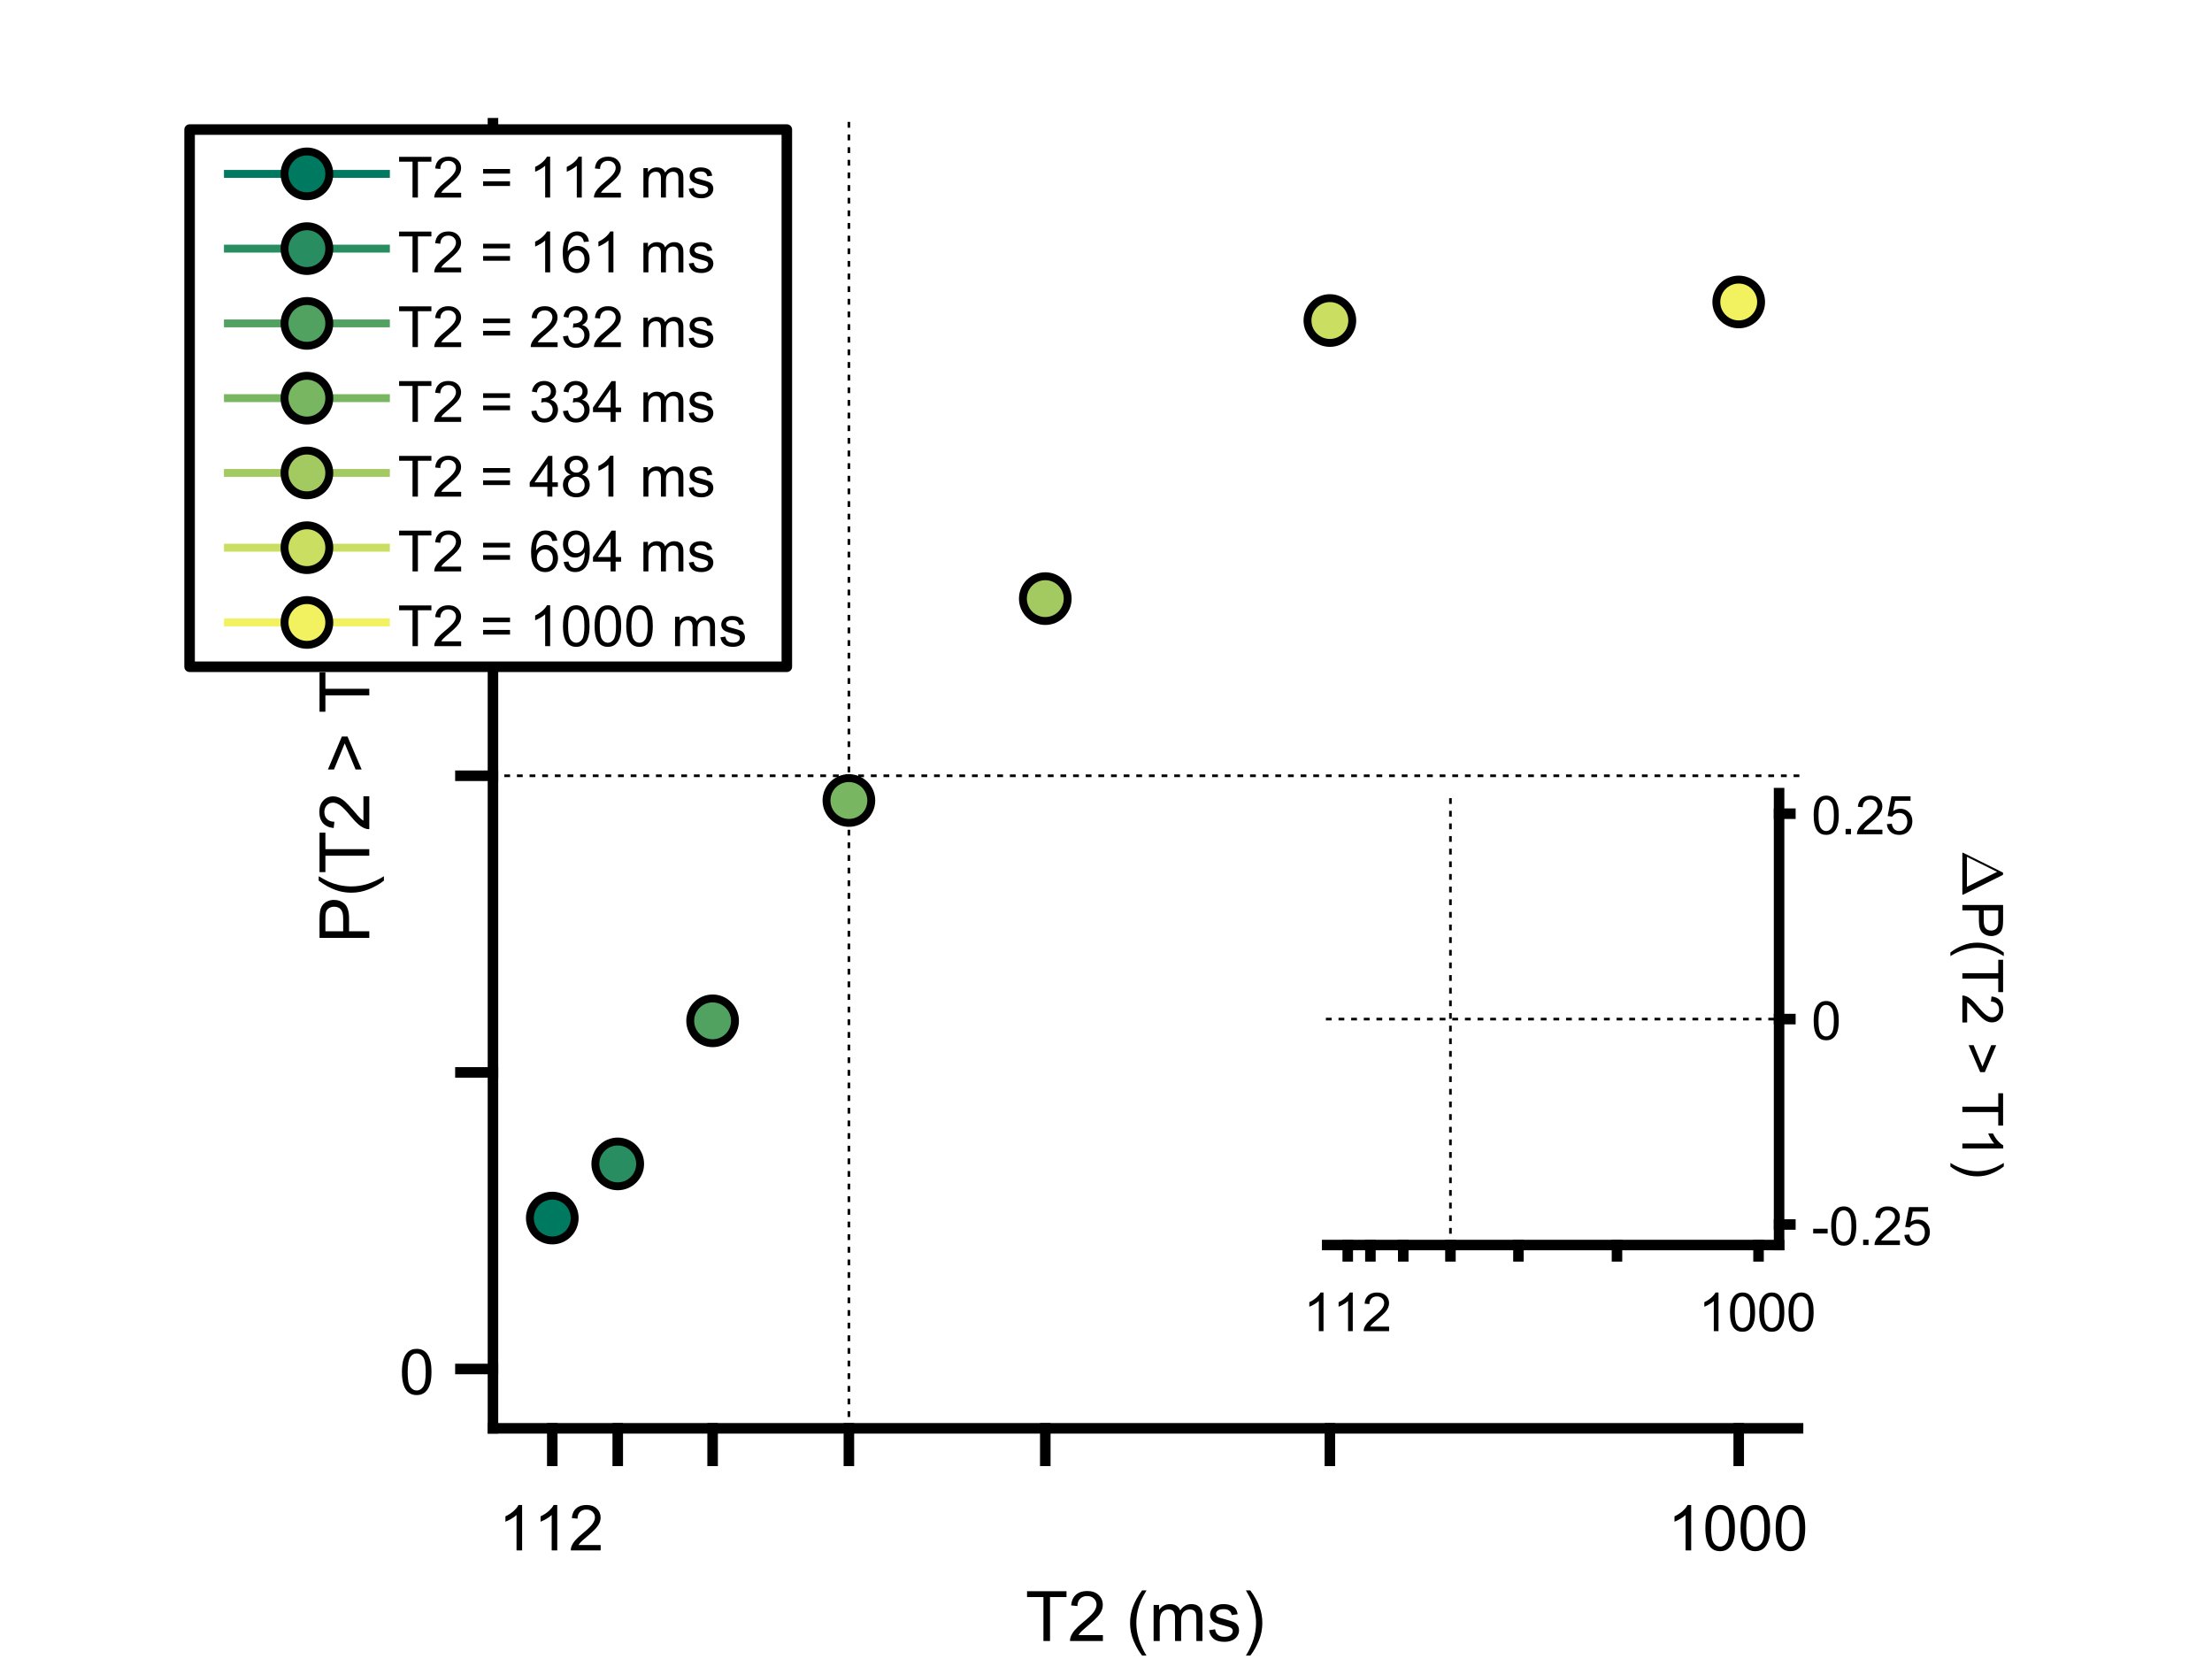 <?xml version="1.0"?>
<!DOCTYPE svg PUBLIC '-//W3C//DTD SVG 1.0//EN'
          'http://www.w3.org/TR/2001/REC-SVG-20010904/DTD/svg10.dtd'>
<svg xmlns:xlink="http://www.w3.org/1999/xlink" style="fill-opacity:1; color-rendering:auto; color-interpolation:auto; text-rendering:auto; stroke:black; stroke-linecap:square; stroke-miterlimit:10; shape-rendering:auto; stroke-opacity:1; fill:black; stroke-dasharray:none; font-weight:normal; stroke-width:1; font-family:'Dialog'; font-style:normal; stroke-linejoin:miter; font-size:12px; stroke-dashoffset:0; image-rendering:auto;" width="700" height="525" xmlns="http://www.w3.org/2000/svg"
><rect width="100%" height="100%" fill="#333333" stroke="none"/><!--Generated by the Batik Graphics2D SVG Generator--><defs id="genericDefs"
  /><g
  ><defs id="defs1"
    ><clipPath clipPathUnits="userSpaceOnUse" id="clipPath1"
      ><path d="M0 0 L700 0 L700 525 L0 525 L0 0 Z"
      /></clipPath
    ></defs
    ><g style="fill:white; stroke:white;"
    ><rect x="0" y="0" width="700" style="clip-path:url(#clipPath1); stroke:none;" height="525"
    /></g
    ><g style="fill:white; text-rendering:optimizeSpeed; color-rendering:optimizeSpeed; image-rendering:optimizeSpeed; shape-rendering:crispEdges; stroke:white; color-interpolation:sRGB;"
    ><rect x="0" width="700" height="525" y="0" style="stroke:none;"
    /></g
    ><g style="stroke-linecap:butt; text-rendering:geometricPrecision; image-rendering:optimizeQuality; color-rendering:optimizeQuality; stroke-linejoin:bevel; stroke-dasharray:1,3; color-interpolation:linearRGB; stroke-width:0.833; stroke-miterlimit:1;"
    ><line y2="39" style="fill:none;" x1="268.636" x2="268.636" y1="452"
      /><line y2="245.5" style="fill:none;" x1="156" x2="569" y1="245.5"
    /></g
    ><g style="stroke-linecap:butt; text-rendering:geometricPrecision; color-rendering:optimizeQuality; image-rendering:optimizeQuality; stroke-linejoin:round; color-interpolation:linearRGB; stroke-width:2.5;"
    ><line y2="387.869" style="fill:none;" x1="174.773" x2="174.773" y1="385.462"
      /><line y2="383.056" style="fill:none;" x1="174.773" x2="174.773" y1="385.462"
    /></g
    ><g transform="translate(174.773,385.462)" style="fill:rgb(0,121,97); text-rendering:geometricPrecision; color-rendering:optimizeQuality; image-rendering:optimizeQuality; color-interpolation:linearRGB; stroke:rgb(0,121,97);"
    ><circle r="7.083" style="stroke:none;" cx="0" cy="0"
    /></g
    ><g transform="translate(174.773,385.462)" style="stroke-linecap:butt; text-rendering:geometricPrecision; color-rendering:optimizeQuality; image-rendering:optimizeQuality; stroke-linejoin:round; color-interpolation:linearRGB; stroke-width:2.5;"
    ><path style="stroke:none;" d="M0 -5.833 C3.222 -5.833 5.833 -3.222 5.833 0 L5.833 0 C5.833 3.222 3.222 5.833 -0 5.833 C-3.222 5.833 -5.833 3.222 -5.833 -0 C-5.833 -3.222 -3.222 -5.833 0 -5.833 ZM0 -8.333 C-4.602 -8.333 -8.333 -4.602 -8.333 -0 C-8.333 4.602 -4.602 8.333 -0 8.333 C4.602 8.333 8.333 4.602 8.333 0 L8.333 0 C8.333 -4.602 4.602 -8.333 0 -8.333 Z"
      /><line transform="translate(-174.773,-385.462)" x1="195.49" x2="195.49" y1="368.324" style="fill:none;" y2="370.866"
      /><line transform="translate(-174.773,-385.462)" x1="195.49" x2="195.49" y1="368.324" style="fill:none;" y2="365.781"
    /></g
    ><g transform="translate(195.49,368.324)" style="fill:rgb(40,141,97); text-rendering:geometricPrecision; color-rendering:optimizeQuality; image-rendering:optimizeQuality; color-interpolation:linearRGB; stroke:rgb(40,141,97);"
    ><circle r="7.083" style="stroke:none;" cx="0" cy="0"
    /></g
    ><g transform="translate(195.49,368.324)" style="stroke-linecap:butt; text-rendering:geometricPrecision; color-rendering:optimizeQuality; image-rendering:optimizeQuality; stroke-linejoin:round; color-interpolation:linearRGB; stroke-width:2.5;"
    ><path style="stroke:none;" d="M0 -5.833 C3.222 -5.833 5.833 -3.222 5.833 0 L5.833 0 C5.833 3.222 3.222 5.833 -0 5.833 C-3.222 5.833 -5.833 3.222 -5.833 -0 C-5.833 -3.222 -3.222 -5.833 0 -5.833 ZM0 -8.333 C-4.602 -8.333 -8.333 -4.602 -8.333 -0 C-8.333 4.602 -4.602 8.333 -0 8.333 C4.602 8.333 8.333 4.602 8.333 0 L8.333 0 C8.333 -4.602 4.602 -8.333 0 -8.333 Z"
      /><line transform="translate(-195.49,-368.324)" x1="225.51" x2="225.51" y1="323.049" style="fill:none;" y2="325.458"
      /><line transform="translate(-195.49,-368.324)" x1="225.51" x2="225.51" y1="323.049" style="fill:none;" y2="320.641"
    /></g
    ><g transform="translate(225.51,323.049)" style="fill:rgb(81,162,97); text-rendering:geometricPrecision; color-rendering:optimizeQuality; image-rendering:optimizeQuality; color-interpolation:linearRGB; stroke:rgb(81,162,97);"
    ><circle r="7.083" style="stroke:none;" cx="0" cy="0"
    /></g
    ><g transform="translate(225.51,323.049)" style="stroke-linecap:butt; text-rendering:geometricPrecision; color-rendering:optimizeQuality; image-rendering:optimizeQuality; stroke-linejoin:round; color-interpolation:linearRGB; stroke-width:2.5;"
    ><path style="stroke:none;" d="M0 -5.833 C3.222 -5.833 5.833 -3.222 5.833 0 L5.833 0 C5.833 3.222 3.222 5.833 -0 5.833 C-3.222 5.833 -5.833 3.222 -5.833 -0 C-5.833 -3.222 -3.222 -5.833 0 -5.833 ZM0 -8.333 C-4.602 -8.333 -8.333 -4.602 -8.333 -0 C-8.333 4.602 -4.602 8.333 -0 8.333 C4.602 8.333 8.333 4.602 8.333 0 L8.333 0 C8.333 -4.602 4.602 -8.333 0 -8.333 Z"
      /><line transform="translate(-225.51,-323.049)" x1="268.636" x2="268.636" y1="253.32" style="fill:none;" y2="255.632"
      /><line transform="translate(-225.51,-323.049)" x1="268.636" x2="268.636" y1="253.32" style="fill:none;" y2="251.007"
    /></g
    ><g transform="translate(268.636,253.32)" style="fill:rgb(121,182,97); text-rendering:geometricPrecision; color-rendering:optimizeQuality; image-rendering:optimizeQuality; color-interpolation:linearRGB; stroke:rgb(121,182,97);"
    ><circle r="7.083" style="stroke:none;" cx="0" cy="0"
    /></g
    ><g transform="translate(268.636,253.32)" style="stroke-linecap:butt; text-rendering:geometricPrecision; color-rendering:optimizeQuality; image-rendering:optimizeQuality; stroke-linejoin:round; color-interpolation:linearRGB; stroke-width:2.5;"
    ><path style="stroke:none;" d="M0 -5.833 C3.222 -5.833 5.833 -3.222 5.833 0 L5.833 0 C5.833 3.222 3.222 5.833 -0 5.833 C-3.222 5.833 -5.833 3.222 -5.833 -0 C-5.833 -3.222 -3.222 -5.833 0 -5.833 ZM0 -8.333 C-4.602 -8.333 -8.333 -4.602 -8.333 -0 C-8.333 4.602 -4.602 8.333 -0 8.333 C4.602 8.333 8.333 4.602 8.333 0 L8.333 0 C8.333 -4.602 4.602 -8.333 0 -8.333 Z"
      /><line transform="translate(-268.636,-253.32)" x1="330.789" x2="330.789" y1="189.438" style="fill:none;" y2="191.992"
      /><line transform="translate(-268.636,-253.32)" x1="330.789" x2="330.789" y1="189.438" style="fill:none;" y2="186.883"
    /></g
    ><g transform="translate(330.789,189.438)" style="fill:rgb(162,202,97); text-rendering:geometricPrecision; color-rendering:optimizeQuality; image-rendering:optimizeQuality; color-interpolation:linearRGB; stroke:rgb(162,202,97);"
    ><circle r="7.083" style="stroke:none;" cx="0" cy="0"
    /></g
    ><g transform="translate(330.789,189.438)" style="stroke-linecap:butt; text-rendering:geometricPrecision; color-rendering:optimizeQuality; image-rendering:optimizeQuality; stroke-linejoin:round; color-interpolation:linearRGB; stroke-width:2.5;"
    ><path style="stroke:none;" d="M0 -5.833 C3.222 -5.833 5.833 -3.222 5.833 0 L5.833 0 C5.833 3.222 3.222 5.833 -0 5.833 C-3.222 5.833 -5.833 3.222 -5.833 -0 C-5.833 -3.222 -3.222 -5.833 0 -5.833 ZM0 -8.333 C-4.602 -8.333 -8.333 -4.602 -8.333 -0 C-8.333 4.602 -4.602 8.333 -0 8.333 C4.602 8.333 8.333 4.602 8.333 0 L8.333 0 C8.333 -4.602 4.602 -8.333 0 -8.333 Z"
      /><line transform="translate(-330.789,-189.438)" x1="420.848" x2="420.848" y1="101.433" style="fill:none;" y2="103.547"
      /><line transform="translate(-330.789,-189.438)" x1="420.848" x2="420.848" y1="101.433" style="fill:none;" y2="99.319"
    /></g
    ><g transform="translate(420.848,101.433)" style="fill:rgb(202,222,97); text-rendering:geometricPrecision; color-rendering:optimizeQuality; image-rendering:optimizeQuality; color-interpolation:linearRGB; stroke:rgb(202,222,97);"
    ><circle r="7.083" style="stroke:none;" cx="0" cy="0"
    /></g
    ><g transform="translate(420.848,101.433)" style="stroke-linecap:butt; text-rendering:geometricPrecision; color-rendering:optimizeQuality; image-rendering:optimizeQuality; stroke-linejoin:round; color-interpolation:linearRGB; stroke-width:2.5;"
    ><path style="stroke:none;" d="M0 -5.833 C3.222 -5.833 5.833 -3.222 5.833 0 L5.833 0 C5.833 3.222 3.222 5.833 -0 5.833 C-3.222 5.833 -5.833 3.222 -5.833 -0 C-5.833 -3.222 -3.222 -5.833 0 -5.833 ZM0 -8.333 C-4.602 -8.333 -8.333 -4.602 -8.333 -0 C-8.333 4.602 -4.602 8.333 -0 8.333 C4.602 8.333 8.333 4.602 8.333 0 L8.333 0 C8.333 -4.602 4.602 -8.333 0 -8.333 Z"
      /><line transform="translate(-420.848,-101.433)" x1="550.227" x2="550.227" y1="95.561" style="fill:none;" y2="97.762"
      /><line transform="translate(-420.848,-101.433)" x1="550.227" x2="550.227" y1="95.561" style="fill:none;" y2="93.359"
    /></g
    ><g transform="translate(550.227,95.561)" style="fill:rgb(242,242,97); text-rendering:geometricPrecision; color-rendering:optimizeQuality; image-rendering:optimizeQuality; color-interpolation:linearRGB; stroke:rgb(242,242,97);"
    ><circle r="7.083" style="stroke:none;" cx="0" cy="0"
    /></g
    ><g transform="translate(550.227,95.561)" style="stroke-linecap:butt; text-rendering:geometricPrecision; color-rendering:optimizeQuality; image-rendering:optimizeQuality; stroke-linejoin:round; color-interpolation:linearRGB; stroke-width:2.5;"
    ><path style="stroke:none;" d="M0 -5.833 C3.222 -5.833 5.833 -3.222 5.833 0 L5.833 0 C5.833 3.222 3.222 5.833 -0 5.833 C-3.222 5.833 -5.833 3.222 -5.833 -0 C-5.833 -3.222 -3.222 -5.833 0 -5.833 ZM0 -8.333 C-4.602 -8.333 -8.333 -4.602 -8.333 -0 C-8.333 4.602 -4.602 8.333 -0 8.333 C4.602 8.333 8.333 4.602 8.333 0 L8.333 0 C8.333 -4.602 4.602 -8.333 0 -8.333 Z"
      /><line transform="translate(-550.227,-95.561)" x1="156" x2="569" y1="452" style="stroke-linecap:square; fill:none; stroke-width:3.333;" y2="452"
      /><line transform="translate(-550.227,-95.561)" x1="174.773" x2="174.773" y1="452" style="stroke-linecap:square; fill:none; stroke-width:3.333;" y2="462.3"
      /><line transform="translate(-550.227,-95.561)" x1="195.49" x2="195.49" y1="452" style="stroke-linecap:square; fill:none; stroke-width:3.333;" y2="462.3"
      /><line transform="translate(-550.227,-95.561)" x1="225.51" x2="225.51" y1="452" style="stroke-linecap:square; fill:none; stroke-width:3.333;" y2="462.3"
      /><line transform="translate(-550.227,-95.561)" x1="268.636" x2="268.636" y1="452" style="stroke-linecap:square; fill:none; stroke-width:3.333;" y2="462.3"
      /><line transform="translate(-550.227,-95.561)" x1="330.789" x2="330.789" y1="452" style="stroke-linecap:square; fill:none; stroke-width:3.333;" y2="462.3"
      /><line transform="translate(-550.227,-95.561)" x1="420.848" x2="420.848" y1="452" style="stroke-linecap:square; fill:none; stroke-width:3.333;" y2="462.3"
      /><line transform="translate(-550.227,-95.561)" x1="550.227" x2="550.227" y1="452" style="stroke-linecap:square; fill:none; stroke-width:3.333;" y2="462.3"
    /></g
    ><g transform="translate(174.773,469.633)" style="font-size:20px; text-rendering:geometricPrecision; color-rendering:optimizeQuality; image-rendering:optimizeQuality; font-family:'SansSerif'; color-interpolation:linearRGB;"
    ><path style="stroke:none;" d="M-9.547 21 L-11.312 21 L-11.312 9.797 Q-11.938 10.406 -12.969 11.008 Q-14 11.609 -14.828 11.922 L-14.828 10.219 Q-13.344 9.531 -12.242 8.539 Q-11.141 7.547 -10.688 6.625 L-9.547 6.625 L-9.547 21 ZM1.576 21 L-0.19 21 L-0.19 9.797 Q-0.815 10.406 -1.846 11.008 Q-2.877 11.609 -3.705 11.922 L-3.705 10.219 Q-2.221 9.531 -1.119 8.539 Q-0.018 7.547 0.435 6.625 L1.576 6.625 L1.576 21 ZM15.309 19.312 L15.309 21 L5.856 21 Q5.84 20.359 6.059 19.781 Q6.418 18.812 7.215 17.875 Q8.012 16.938 9.512 15.703 Q11.855 13.797 12.676 12.68 Q13.496 11.562 13.496 10.562 Q13.496 9.516 12.746 8.797 Q11.996 8.078 10.793 8.078 Q9.527 8.078 8.762 8.844 Q7.996 9.609 7.996 10.953 L6.184 10.766 Q6.371 8.75 7.582 7.688 Q8.793 6.625 10.84 6.625 Q12.887 6.625 14.09 7.766 Q15.293 8.906 15.293 10.594 Q15.293 11.453 14.941 12.289 Q14.59 13.125 13.777 14.039 Q12.965 14.953 11.074 16.562 Q9.48 17.891 9.035 18.359 Q8.59 18.828 8.293 19.312 L15.309 19.312 Z"
    /></g
    ><g transform="translate(550.227,469.633)" style="font-size:20px; text-rendering:geometricPrecision; color-rendering:optimizeQuality; image-rendering:optimizeQuality; font-family:'SansSerif'; color-interpolation:linearRGB;"
    ><path style="stroke:none;" d="M-15.047 21 L-16.812 21 L-16.812 9.797 Q-17.438 10.406 -18.469 11.008 Q-19.5 11.609 -20.328 11.922 L-20.328 10.219 Q-18.844 9.531 -17.742 8.539 Q-16.641 7.547 -16.188 6.625 L-15.047 6.625 L-15.047 21 ZM-10.549 13.938 Q-10.549 11.406 -10.025 9.852 Q-9.502 8.297 -8.471 7.461 Q-7.439 6.625 -5.877 6.625 Q-4.721 6.625 -3.853 7.086 Q-2.986 7.547 -2.424 8.422 Q-1.861 9.297 -1.533 10.555 Q-1.205 11.812 -1.205 13.938 Q-1.205 16.453 -1.728 18 Q-2.252 19.547 -3.275 20.398 Q-4.299 21.25 -5.877 21.25 Q-7.955 21.25 -9.127 19.766 Q-10.549 17.969 -10.549 13.938 ZM-8.736 13.938 Q-8.736 17.469 -7.916 18.633 Q-7.096 19.797 -5.877 19.797 Q-4.674 19.797 -3.846 18.625 Q-3.018 17.453 -3.018 13.938 Q-3.018 10.406 -3.846 9.242 Q-4.674 8.078 -5.893 8.078 Q-7.111 8.078 -7.83 9.109 Q-8.736 10.406 -8.736 13.938 ZM0.574 13.938 Q0.574 11.406 1.098 9.852 Q1.621 8.297 2.652 7.461 Q3.684 6.625 5.246 6.625 Q6.402 6.625 7.269 7.086 Q8.137 7.547 8.699 8.422 Q9.262 9.297 9.59 10.555 Q9.918 11.812 9.918 13.938 Q9.918 16.453 9.395 18 Q8.871 19.547 7.848 20.398 Q6.824 21.25 5.246 21.25 Q3.168 21.25 1.996 19.766 Q0.574 17.969 0.574 13.938 ZM2.387 13.938 Q2.387 17.469 3.207 18.633 Q4.027 19.797 5.246 19.797 Q6.449 19.797 7.277 18.625 Q8.105 17.453 8.105 13.938 Q8.105 10.406 7.277 9.242 Q6.449 8.078 5.231 8.078 Q4.012 8.078 3.293 9.109 Q2.387 10.406 2.387 13.938 ZM11.697 13.938 Q11.697 11.406 12.221 9.852 Q12.744 8.297 13.775 7.461 Q14.807 6.625 16.369 6.625 Q17.525 6.625 18.393 7.086 Q19.26 7.547 19.822 8.422 Q20.385 9.297 20.713 10.555 Q21.041 11.812 21.041 13.938 Q21.041 16.453 20.518 18 Q19.994 19.547 18.971 20.398 Q17.947 21.25 16.369 21.25 Q14.291 21.25 13.119 19.766 Q11.697 17.969 11.697 13.938 ZM13.51 13.938 Q13.51 17.469 14.33 18.633 Q15.15 19.797 16.369 19.797 Q17.572 19.797 18.4 18.625 Q19.229 17.453 19.229 13.938 Q19.229 10.406 18.4 9.242 Q17.572 8.078 16.354 8.078 Q15.135 8.078 14.416 9.109 Q13.51 10.406 13.51 13.938 Z"
    /></g
    ><g transform="translate(362.5,496.3)" style="font-size:22px; text-rendering:geometricPrecision; color-rendering:optimizeQuality; image-rendering:optimizeQuality; font-family:'SansSerif'; color-interpolation:linearRGB;"
    ><path style="stroke:none;" d="M-32.297 23 L-32.297 9.109 L-37.484 9.109 L-37.484 7.25 L-25 7.25 L-25 9.109 L-30.219 9.109 L-30.219 23 L-32.297 23 ZM-13.483 21.141 L-13.483 23 L-23.89 23 Q-23.921 22.297 -23.671 21.656 Q-23.265 20.594 -22.39 19.562 Q-21.515 18.531 -19.874 17.172 Q-17.296 15.078 -16.398 13.844 Q-15.499 12.609 -15.499 11.516 Q-15.499 10.359 -16.319 9.57 Q-17.14 8.781 -18.452 8.781 Q-19.858 8.781 -20.694 9.625 Q-21.53 10.469 -21.546 11.953 L-23.53 11.734 Q-23.327 9.516 -21.991 8.352 Q-20.655 7.188 -18.421 7.188 Q-16.155 7.188 -14.835 8.445 Q-13.515 9.703 -13.515 11.562 Q-13.515 12.5 -13.898 13.414 Q-14.28 14.328 -15.179 15.336 Q-16.077 16.344 -18.155 18.109 Q-19.905 19.578 -20.398 20.094 Q-20.89 20.609 -21.202 21.141 L-13.483 21.141 ZM-1.073 27.625 Q-2.667 25.609 -3.776 22.906 Q-4.886 20.203 -4.886 17.297 Q-4.886 14.734 -4.058 12.391 Q-3.089 9.672 -1.073 6.984 L0.317 6.984 Q-0.98 9.219 -1.401 10.172 Q-2.058 11.656 -2.433 13.266 Q-2.901 15.281 -2.901 17.312 Q-2.901 22.469 0.317 27.625 L-1.073 27.625 ZM2.565 23 L2.565 11.594 L4.3 11.594 L4.3 13.188 Q4.831 12.359 5.722 11.844 Q6.612 11.328 7.753 11.328 Q9.019 11.328 9.831 11.859 Q10.644 12.391 10.972 13.328 Q12.331 11.328 14.503 11.328 Q16.19 11.328 17.105 12.273 Q18.019 13.219 18.019 15.172 L18.019 23 L16.097 23 L16.097 15.812 Q16.097 14.656 15.909 14.141 Q15.722 13.625 15.229 13.32 Q14.737 13.016 14.065 13.016 Q12.862 13.016 12.065 13.812 Q11.269 14.609 11.269 16.375 L11.269 23 L9.347 23 L9.347 15.594 Q9.347 14.297 8.87 13.656 Q8.394 13.016 7.315 13.016 Q6.503 13.016 5.808 13.445 Q5.112 13.875 4.808 14.695 Q4.503 15.516 4.503 17.078 L4.503 23 L2.565 23 ZM20.11 19.594 L22.032 19.297 Q22.189 20.438 22.923 21.055 Q23.657 21.672 24.985 21.672 Q26.314 21.672 26.962 21.125 Q27.61 20.578 27.61 19.859 Q27.61 19.203 27.032 18.828 Q26.642 18.562 25.064 18.172 Q22.923 17.625 22.102 17.234 Q21.282 16.844 20.86 16.148 Q20.439 15.453 20.439 14.625 Q20.439 13.859 20.79 13.211 Q21.142 12.562 21.735 12.125 Q22.189 11.797 22.97 11.562 Q23.751 11.328 24.642 11.328 Q25.985 11.328 27.001 11.719 Q28.017 12.109 28.501 12.766 Q28.985 13.422 29.157 14.531 L27.267 14.797 Q27.142 13.906 26.524 13.414 Q25.907 12.922 24.782 12.922 Q23.439 12.922 22.876 13.359 Q22.314 13.797 22.314 14.391 Q22.314 14.766 22.548 15.078 Q22.782 15.391 23.282 15.594 Q23.579 15.688 24.985 16.078 Q27.048 16.625 27.86 16.977 Q28.673 17.328 29.134 17.992 Q29.595 18.656 29.595 19.641 Q29.595 20.609 29.032 21.469 Q28.47 22.328 27.399 22.797 Q26.329 23.266 24.985 23.266 Q22.767 23.266 21.602 22.336 Q20.439 21.406 20.11 19.594 ZM33.157 27.625 L31.767 27.625 Q34.985 22.469 34.985 17.312 Q34.985 15.281 34.517 13.297 Q34.157 11.688 33.501 10.203 Q33.079 9.234 31.767 6.984 L33.157 6.984 Q35.173 9.672 36.142 12.391 Q36.97 14.734 36.97 17.297 Q36.97 20.203 35.86 22.906 Q34.751 25.609 33.157 27.625 Z"
    /></g
    ><g style="text-rendering:geometricPrecision; stroke-width:3.333; color-interpolation:linearRGB; color-rendering:optimizeQuality; image-rendering:optimizeQuality; stroke-linejoin:round;"
    ><line y2="39" style="fill:none;" x1="156" x2="156" y1="452"
      /><line y2="433.227" style="fill:none;" x1="156" x2="145.7" y1="433.227"
      /><line y2="339.364" style="fill:none;" x1="156" x2="145.7" y1="339.364"
      /><line y2="245.5" style="fill:none;" x1="156" x2="145.7" y1="245.5"
      /><line y2="151.636" style="fill:none;" x1="156" x2="145.7" y1="151.636"
      /><line y2="57.773" style="fill:none;" x1="156" x2="145.7" y1="57.773"
    /></g
    ><g transform="translate(138.367,433.227)" style="font-size:20px; text-rendering:geometricPrecision; color-rendering:optimizeQuality; image-rendering:optimizeQuality; font-family:'SansSerif'; color-interpolation:linearRGB;"
    ><path style="stroke:none;" d="M-11.172 0.938 Q-11.172 -1.594 -10.648 -3.148 Q-10.125 -4.703 -9.094 -5.539 Q-8.062 -6.375 -6.5 -6.375 Q-5.344 -6.375 -4.477 -5.914 Q-3.609 -5.453 -3.047 -4.578 Q-2.484 -3.703 -2.156 -2.445 Q-1.828 -1.188 -1.828 0.938 Q-1.828 3.453 -2.352 5 Q-2.875 6.547 -3.898 7.398 Q-4.922 8.25 -6.5 8.25 Q-8.578 8.25 -9.75 6.766 Q-11.172 4.969 -11.172 0.938 ZM-9.359 0.938 Q-9.359 4.469 -8.539 5.633 Q-7.719 6.797 -6.5 6.797 Q-5.297 6.797 -4.469 5.625 Q-3.641 4.453 -3.641 0.938 Q-3.641 -2.594 -4.469 -3.758 Q-5.297 -4.922 -6.516 -4.922 Q-7.734 -4.922 -8.453 -3.891 Q-9.359 -2.594 -9.359 0.938 Z"
    /></g
    ><g transform="translate(138.367,57.773)" style="font-size:20px; text-rendering:geometricPrecision; color-rendering:optimizeQuality; image-rendering:optimizeQuality; font-family:'SansSerif'; color-interpolation:linearRGB;"
    ><path style="stroke:none;" d="M-4.547 8 L-6.312 8 L-6.312 -3.203 Q-6.938 -2.594 -7.969 -1.992 Q-9 -1.391 -9.828 -1.078 L-9.828 -2.781 Q-8.344 -3.469 -7.242 -4.461 Q-6.141 -5.453 -5.688 -6.375 L-4.547 -6.375 L-4.547 8 Z"
    /></g
    ><g transform="translate(121.867,245.5) rotate(-90)" style="font-size:22px; text-rendering:geometricPrecision; color-rendering:optimizeQuality; image-rendering:optimizeQuality; font-family:'SansSerif'; color-interpolation:linearRGB;"
    ><path style="stroke:none;" d="M-51.297 -5 L-51.297 -20.75 L-45.359 -20.75 Q-43.797 -20.75 -42.969 -20.594 Q-41.812 -20.406 -41.023 -19.859 Q-40.234 -19.312 -39.758 -18.336 Q-39.281 -17.359 -39.281 -16.188 Q-39.281 -14.188 -40.562 -12.797 Q-41.844 -11.406 -45.172 -11.406 L-49.219 -11.406 L-49.219 -5 L-51.297 -5 ZM-49.219 -13.266 L-45.141 -13.266 Q-43.125 -13.266 -42.281 -14.016 Q-41.438 -14.766 -41.438 -16.125 Q-41.438 -17.125 -41.93 -17.828 Q-42.422 -18.531 -43.25 -18.75 Q-43.766 -18.891 -45.188 -18.891 L-49.219 -18.891 L-49.219 -13.266 ZM-33.185 -0.375 Q-34.779 -2.391 -35.889 -5.094 Q-36.998 -7.797 -36.998 -10.703 Q-36.998 -13.266 -36.17 -15.609 Q-35.201 -18.328 -33.185 -21.016 L-31.795 -21.016 Q-33.092 -18.781 -33.514 -17.828 Q-34.17 -16.344 -34.545 -14.734 Q-35.014 -12.719 -35.014 -10.688 Q-35.014 -5.531 -31.795 -0.375 L-33.185 -0.375 ZM-25.297 -5 L-25.297 -18.891 L-30.484 -18.891 L-30.484 -20.75 L-18 -20.75 L-18 -18.891 L-23.219 -18.891 L-23.219 -5 L-25.297 -5 ZM-6.483 -6.859 L-6.483 -5 L-16.89 -5 Q-16.921 -5.703 -16.671 -6.344 Q-16.265 -7.406 -15.39 -8.438 Q-14.515 -9.469 -12.874 -10.828 Q-10.296 -12.922 -9.398 -14.156 Q-8.499 -15.391 -8.499 -16.484 Q-8.499 -17.641 -9.319 -18.43 Q-10.14 -19.219 -11.452 -19.219 Q-12.858 -19.219 -13.694 -18.375 Q-14.53 -17.531 -14.546 -16.047 L-16.53 -16.266 Q-16.327 -18.484 -14.991 -19.648 Q-13.655 -20.812 -11.421 -20.812 Q-9.155 -20.812 -7.835 -19.555 Q-6.515 -18.297 -6.515 -16.438 Q-6.515 -15.5 -6.897 -14.586 Q-7.28 -13.672 -8.179 -12.664 Q-9.077 -11.656 -11.155 -9.891 Q-12.905 -8.422 -13.398 -7.906 Q-13.89 -7.391 -14.202 -6.859 L-6.483 -6.859 ZM12.427 -11.891 L1.989 -7.422 L1.989 -9.344 L10.255 -12.781 L1.989 -16.172 L1.989 -18.094 L12.427 -13.688 L12.427 -11.891 ZM25.449 -5 L25.449 -18.891 L20.262 -18.891 L20.262 -20.75 L32.746 -20.75 L32.746 -18.891 L27.527 -18.891 L27.527 -5 L25.449 -5 ZM41.388 -5 L39.45 -5 L39.45 -17.328 Q38.747 -16.656 37.614 -15.992 Q36.481 -15.328 35.575 -14.984 L35.575 -16.859 Q37.2 -17.625 38.419 -18.711 Q39.638 -19.797 40.138 -20.812 L41.388 -20.812 L41.388 -5 ZM48.139 -0.375 L46.748 -0.375 Q49.967 -5.531 49.967 -10.688 Q49.967 -12.719 49.498 -14.703 Q49.139 -16.312 48.482 -17.797 Q48.06 -18.766 46.748 -21.016 L48.139 -21.016 Q50.154 -18.328 51.123 -15.609 Q51.951 -13.266 51.951 -10.703 Q51.951 -7.797 50.842 -5.094 Q49.732 -2.391 48.139 -0.375 Z"
    /></g
    ><g style="fill:white; text-rendering:optimizeSpeed; color-rendering:optimizeSpeed; image-rendering:optimizeSpeed; shape-rendering:crispEdges; stroke:white; color-interpolation:sRGB;"
    ><path style="stroke:none;" d="M249 211 L249 41 L60 41 L60 211 Z"
    /></g
    ><g transform="translate(125.875,55.021)" style="font-size:18px; text-rendering:geometricPrecision; color-rendering:optimizeQuality; image-rendering:optimizeQuality; font-family:'SansSerif'; color-interpolation:linearRGB;"
    ><path style="stroke:none;" d="M4.672 7.5 L4.672 -3.859 L0.422 -3.859 L0.422 -5.391 L10.641 -5.391 L10.641 -3.859 L6.375 -3.859 L6.375 7.5 L4.672 7.5 ZM20.058 5.984 L20.058 7.5 L11.542 7.5 Q11.526 6.922 11.729 6.406 Q12.058 5.531 12.769 4.688 Q13.479 3.844 14.839 2.734 Q16.933 1.016 17.675 0.008 Q18.417 -1 18.417 -1.891 Q18.417 -2.844 17.745 -3.484 Q17.073 -4.125 15.995 -4.125 Q14.839 -4.125 14.159 -3.438 Q13.479 -2.75 13.464 -1.547 L11.839 -1.719 Q12.011 -3.531 13.097 -4.484 Q14.183 -5.438 16.026 -5.438 Q17.87 -5.438 18.956 -4.406 Q20.042 -3.375 20.042 -1.859 Q20.042 -1.094 19.722 -0.344 Q19.401 0.406 18.667 1.234 Q17.933 2.062 16.23 3.5 Q14.808 4.703 14.401 5.125 Q13.995 5.547 13.745 5.984 L20.058 5.984 ZM35.523 -0.078 L27.007 -0.078 L27.007 -1.547 L35.523 -1.547 L35.523 -0.078 ZM35.523 3.828 L27.007 3.828 L27.007 2.359 L35.523 2.359 L35.523 3.828 ZM48.223 7.5 L46.645 7.5 L46.645 -2.578 Q46.066 -2.031 45.145 -1.492 Q44.223 -0.953 43.473 -0.672 L43.473 -2.203 Q44.801 -2.828 45.801 -3.719 Q46.801 -4.609 47.207 -5.438 L48.223 -5.438 L48.223 7.5 ZM58.233 7.5 L56.655 7.5 L56.655 -2.578 Q56.077 -2.031 55.155 -1.492 Q54.233 -0.953 53.483 -0.672 L53.483 -2.203 Q54.812 -2.828 55.812 -3.719 Q56.812 -4.609 57.218 -5.438 L58.233 -5.438 L58.233 7.5 ZM70.603 5.984 L70.603 7.5 L62.088 7.5 Q62.072 6.922 62.275 6.406 Q62.603 5.531 63.315 4.688 Q64.025 3.844 65.385 2.734 Q67.478 1.016 68.221 0.008 Q68.963 -1 68.963 -1.891 Q68.963 -2.844 68.291 -3.484 Q67.619 -4.125 66.541 -4.125 Q65.385 -4.125 64.705 -3.438 Q64.025 -2.75 64.01 -1.547 L62.385 -1.719 Q62.557 -3.531 63.643 -4.484 Q64.728 -5.438 66.572 -5.438 Q68.416 -5.438 69.502 -4.406 Q70.588 -3.375 70.588 -1.859 Q70.588 -1.094 70.268 -0.344 Q69.947 0.406 69.213 1.234 Q68.478 2.062 66.775 3.5 Q65.353 4.703 64.947 5.125 Q64.541 5.547 64.291 5.984 L70.603 5.984 ZM77.74 7.5 L77.74 -1.828 L79.162 -1.828 L79.162 -0.531 Q79.6 -1.203 80.326 -1.625 Q81.053 -2.047 81.99 -2.047 Q83.022 -2.047 83.686 -1.617 Q84.35 -1.188 84.615 -0.406 Q85.725 -2.047 87.506 -2.047 Q88.897 -2.047 89.639 -1.273 Q90.381 -0.5 90.381 1.094 L90.381 7.5 L88.818 7.5 L88.818 1.625 Q88.818 0.672 88.662 0.25 Q88.506 -0.172 88.1 -0.422 Q87.693 -0.672 87.147 -0.672 Q86.162 -0.672 85.514 -0.016 Q84.865 0.641 84.865 2.078 L84.865 7.5 L83.287 7.5 L83.287 1.438 Q83.287 0.375 82.897 -0.148 Q82.506 -0.672 81.631 -0.672 Q80.959 -0.672 80.397 -0.32 Q79.834 0.031 79.576 0.703 Q79.318 1.375 79.318 2.656 L79.318 7.5 L77.74 7.5 ZM92.094 4.719 L93.672 4.469 Q93.797 5.406 94.398 5.906 Q95 6.406 96.078 6.406 Q97.172 6.406 97.703 5.961 Q98.234 5.516 98.234 4.922 Q98.234 4.391 97.766 4.078 Q97.438 3.875 96.141 3.547 Q94.406 3.109 93.734 2.789 Q93.062 2.469 92.711 1.898 Q92.359 1.328 92.359 0.641 Q92.359 0.016 92.648 -0.516 Q92.938 -1.047 93.422 -1.391 Q93.797 -1.672 94.438 -1.859 Q95.078 -2.047 95.797 -2.047 Q96.906 -2.047 97.734 -1.727 Q98.562 -1.406 98.961 -0.867 Q99.359 -0.328 99.5 0.578 L97.953 0.781 Q97.844 0.062 97.344 -0.344 Q96.844 -0.75 95.922 -0.75 Q94.828 -0.75 94.359 -0.391 Q93.891 -0.031 93.891 0.453 Q93.891 0.766 94.094 1.016 Q94.281 1.266 94.688 1.438 Q94.938 1.516 96.094 1.844 Q97.766 2.281 98.43 2.57 Q99.094 2.859 99.477 3.406 Q99.859 3.953 99.859 4.75 Q99.859 5.547 99.398 6.25 Q98.938 6.953 98.062 7.336 Q97.188 7.719 96.094 7.719 Q94.266 7.719 93.312 6.961 Q92.359 6.203 92.094 4.719 Z"
    /></g
    ><g style="stroke-linecap:butt; fill:rgb(0,121,97); text-rendering:geometricPrecision; image-rendering:optimizeQuality; color-rendering:optimizeQuality; stroke-linejoin:round; stroke:rgb(0,121,97); color-interpolation:linearRGB; stroke-width:2.5;"
    ><line y2="55.021" style="fill:none;" x1="72.125" x2="122.125" y1="55.021"
    /></g
    ><g transform="translate(97.125,55.021)" style="fill:rgb(0,121,97); text-rendering:geometricPrecision; color-rendering:optimizeQuality; image-rendering:optimizeQuality; color-interpolation:linearRGB; stroke:rgb(0,121,97);"
    ><circle r="7.083" style="stroke:none;" cx="0" cy="0"
    /></g
    ><g transform="translate(97.125,55.021)" style="stroke-linecap:butt; text-rendering:geometricPrecision; color-rendering:optimizeQuality; image-rendering:optimizeQuality; stroke-linejoin:round; color-interpolation:linearRGB; stroke-width:2.5;"
    ><path style="stroke:none;" d="M0 -5.833 C3.222 -5.833 5.833 -3.222 5.833 0 L5.833 0 C5.833 3.222 3.222 5.833 -0 5.833 C-3.222 5.833 -5.833 3.222 -5.833 -0 C-5.833 -3.222 -3.222 -5.833 0 -5.833 ZM0 -8.333 C-4.602 -8.333 -8.333 -4.602 -8.333 -0 C-8.333 4.602 -4.602 8.333 -0 8.333 C4.602 8.333 8.333 4.602 8.333 0 L8.333 0 C8.333 -4.602 4.602 -8.333 0 -8.333 Z"
    /></g
    ><g transform="translate(125.875,78.68)" style="font-size:18px; text-rendering:geometricPrecision; color-rendering:optimizeQuality; image-rendering:optimizeQuality; font-family:'SansSerif'; color-interpolation:linearRGB;"
    ><path style="stroke:none;" d="M4.672 7.5 L4.672 -3.859 L0.422 -3.859 L0.422 -5.391 L10.641 -5.391 L10.641 -3.859 L6.375 -3.859 L6.375 7.5 L4.672 7.5 ZM20.058 5.984 L20.058 7.5 L11.542 7.5 Q11.526 6.922 11.729 6.406 Q12.058 5.531 12.769 4.688 Q13.479 3.844 14.839 2.734 Q16.933 1.016 17.675 0.008 Q18.417 -1 18.417 -1.891 Q18.417 -2.844 17.745 -3.484 Q17.073 -4.125 15.995 -4.125 Q14.839 -4.125 14.159 -3.438 Q13.479 -2.75 13.464 -1.547 L11.839 -1.719 Q12.011 -3.531 13.097 -4.484 Q14.183 -5.438 16.026 -5.438 Q17.87 -5.438 18.956 -4.406 Q20.042 -3.375 20.042 -1.859 Q20.042 -1.094 19.722 -0.344 Q19.401 0.406 18.667 1.234 Q17.933 2.062 16.23 3.5 Q14.808 4.703 14.401 5.125 Q13.995 5.547 13.745 5.984 L20.058 5.984 ZM35.523 -0.078 L27.007 -0.078 L27.007 -1.547 L35.523 -1.547 L35.523 -0.078 ZM35.523 3.828 L27.007 3.828 L27.007 2.359 L35.523 2.359 L35.523 3.828 ZM48.223 7.5 L46.645 7.5 L46.645 -2.578 Q46.066 -2.031 45.145 -1.492 Q44.223 -0.953 43.473 -0.672 L43.473 -2.203 Q44.801 -2.828 45.801 -3.719 Q46.801 -4.609 47.207 -5.438 L48.223 -5.438 L48.223 7.5 ZM60.483 -2.234 L58.921 -2.109 Q58.702 -3.031 58.312 -3.453 Q57.671 -4.141 56.733 -4.141 Q55.983 -4.141 55.405 -3.719 Q54.655 -3.172 54.226 -2.125 Q53.796 -1.078 53.78 0.859 Q54.358 -0.016 55.179 -0.438 Q55.999 -0.859 56.905 -0.859 Q58.499 -0.859 59.608 0.305 Q60.718 1.469 60.718 3.312 Q60.718 4.531 60.194 5.57 Q59.671 6.609 58.757 7.164 Q57.843 7.719 56.687 7.719 Q54.702 7.719 53.452 6.266 Q52.202 4.812 52.202 1.469 Q52.202 -2.266 53.593 -3.969 Q54.796 -5.438 56.827 -5.438 Q58.358 -5.438 59.327 -4.586 Q60.296 -3.734 60.483 -2.234 ZM54.03 3.328 Q54.03 4.141 54.374 4.891 Q54.718 5.641 55.343 6.031 Q55.968 6.422 56.655 6.422 Q57.655 6.422 58.374 5.609 Q59.093 4.797 59.093 3.406 Q59.093 2.078 58.382 1.305 Q57.671 0.531 56.593 0.531 Q55.515 0.531 54.773 1.305 Q54.03 2.078 54.03 3.328 ZM68.244 7.5 L66.666 7.5 L66.666 -2.578 Q66.088 -2.031 65.166 -1.492 Q64.244 -0.953 63.494 -0.672 L63.494 -2.203 Q64.822 -2.828 65.822 -3.719 Q66.822 -4.609 67.228 -5.438 L68.244 -5.438 L68.244 7.5 ZM77.74 7.5 L77.74 -1.828 L79.162 -1.828 L79.162 -0.531 Q79.6 -1.203 80.326 -1.625 Q81.053 -2.047 81.99 -2.047 Q83.022 -2.047 83.686 -1.617 Q84.35 -1.188 84.615 -0.406 Q85.725 -2.047 87.506 -2.047 Q88.897 -2.047 89.639 -1.273 Q90.381 -0.5 90.381 1.094 L90.381 7.5 L88.818 7.5 L88.818 1.625 Q88.818 0.672 88.662 0.25 Q88.506 -0.172 88.1 -0.422 Q87.693 -0.672 87.147 -0.672 Q86.162 -0.672 85.514 -0.016 Q84.865 0.641 84.865 2.078 L84.865 7.5 L83.287 7.5 L83.287 1.438 Q83.287 0.375 82.897 -0.148 Q82.506 -0.672 81.631 -0.672 Q80.959 -0.672 80.397 -0.32 Q79.834 0.031 79.576 0.703 Q79.318 1.375 79.318 2.656 L79.318 7.5 L77.74 7.5 ZM92.094 4.719 L93.672 4.469 Q93.797 5.406 94.398 5.906 Q95 6.406 96.078 6.406 Q97.172 6.406 97.703 5.961 Q98.234 5.516 98.234 4.922 Q98.234 4.391 97.766 4.078 Q97.438 3.875 96.141 3.547 Q94.406 3.109 93.734 2.789 Q93.062 2.469 92.711 1.898 Q92.359 1.328 92.359 0.641 Q92.359 0.016 92.648 -0.516 Q92.938 -1.047 93.422 -1.391 Q93.797 -1.672 94.438 -1.859 Q95.078 -2.047 95.797 -2.047 Q96.906 -2.047 97.734 -1.727 Q98.562 -1.406 98.961 -0.867 Q99.359 -0.328 99.5 0.578 L97.953 0.781 Q97.844 0.062 97.344 -0.344 Q96.844 -0.75 95.922 -0.75 Q94.828 -0.75 94.359 -0.391 Q93.891 -0.031 93.891 0.453 Q93.891 0.766 94.094 1.016 Q94.281 1.266 94.688 1.438 Q94.938 1.516 96.094 1.844 Q97.766 2.281 98.43 2.57 Q99.094 2.859 99.477 3.406 Q99.859 3.953 99.859 4.75 Q99.859 5.547 99.398 6.25 Q98.938 6.953 98.062 7.336 Q97.188 7.719 96.094 7.719 Q94.266 7.719 93.312 6.961 Q92.359 6.203 92.094 4.719 Z"
    /></g
    ><g style="stroke-linecap:butt; fill:rgb(40,141,97); text-rendering:geometricPrecision; image-rendering:optimizeQuality; color-rendering:optimizeQuality; stroke-linejoin:round; stroke:rgb(40,141,97); color-interpolation:linearRGB; stroke-width:2.5;"
    ><line y2="78.68" style="fill:none;" x1="72.125" x2="122.125" y1="78.68"
    /></g
    ><g transform="translate(97.125,78.68)" style="fill:rgb(40,141,97); text-rendering:geometricPrecision; color-rendering:optimizeQuality; image-rendering:optimizeQuality; color-interpolation:linearRGB; stroke:rgb(40,141,97);"
    ><circle r="7.083" style="stroke:none;" cx="0" cy="0"
    /></g
    ><g transform="translate(97.125,78.68)" style="stroke-linecap:butt; text-rendering:geometricPrecision; color-rendering:optimizeQuality; image-rendering:optimizeQuality; stroke-linejoin:round; color-interpolation:linearRGB; stroke-width:2.5;"
    ><path style="stroke:none;" d="M0 -5.833 C3.222 -5.833 5.833 -3.222 5.833 0 L5.833 0 C5.833 3.222 3.222 5.833 -0 5.833 C-3.222 5.833 -5.833 3.222 -5.833 -0 C-5.833 -3.222 -3.222 -5.833 0 -5.833 ZM0 -8.333 C-4.602 -8.333 -8.333 -4.602 -8.333 -0 C-8.333 4.602 -4.602 8.333 -0 8.333 C4.602 8.333 8.333 4.602 8.333 0 L8.333 0 C8.333 -4.602 4.602 -8.333 0 -8.333 Z"
    /></g
    ><g transform="translate(125.875,102.34)" style="font-size:18px; text-rendering:geometricPrecision; color-rendering:optimizeQuality; image-rendering:optimizeQuality; font-family:'SansSerif'; color-interpolation:linearRGB;"
    ><path style="stroke:none;" d="M4.672 7.5 L4.672 -3.859 L0.422 -3.859 L0.422 -5.391 L10.641 -5.391 L10.641 -3.859 L6.375 -3.859 L6.375 7.5 L4.672 7.5 ZM20.058 5.984 L20.058 7.5 L11.542 7.5 Q11.526 6.922 11.729 6.406 Q12.058 5.531 12.769 4.688 Q13.479 3.844 14.839 2.734 Q16.933 1.016 17.675 0.008 Q18.417 -1 18.417 -1.891 Q18.417 -2.844 17.745 -3.484 Q17.073 -4.125 15.995 -4.125 Q14.839 -4.125 14.159 -3.438 Q13.479 -2.75 13.464 -1.547 L11.839 -1.719 Q12.011 -3.531 13.097 -4.484 Q14.183 -5.438 16.026 -5.438 Q17.87 -5.438 18.956 -4.406 Q20.042 -3.375 20.042 -1.859 Q20.042 -1.094 19.722 -0.344 Q19.401 0.406 18.667 1.234 Q17.933 2.062 16.23 3.5 Q14.808 4.703 14.401 5.125 Q13.995 5.547 13.745 5.984 L20.058 5.984 ZM35.523 -0.078 L27.007 -0.078 L27.007 -1.547 L35.523 -1.547 L35.523 -0.078 ZM35.523 3.828 L27.007 3.828 L27.007 2.359 L35.523 2.359 L35.523 3.828 ZM50.582 5.984 L50.582 7.5 L42.066 7.5 Q42.051 6.922 42.254 6.406 Q42.582 5.531 43.293 4.688 Q44.004 3.844 45.363 2.734 Q47.457 1.016 48.199 0.008 Q48.941 -1 48.941 -1.891 Q48.941 -2.844 48.27 -3.484 Q47.598 -4.125 46.52 -4.125 Q45.363 -4.125 44.684 -3.438 Q44.004 -2.75 43.988 -1.547 L42.363 -1.719 Q42.535 -3.531 43.621 -4.484 Q44.707 -5.438 46.551 -5.438 Q48.395 -5.438 49.48 -4.406 Q50.566 -3.375 50.566 -1.859 Q50.566 -1.094 50.246 -0.344 Q49.926 0.406 49.191 1.234 Q48.457 2.062 46.754 3.5 Q45.332 4.703 44.926 5.125 Q44.52 5.547 44.27 5.984 L50.582 5.984 ZM52.28 4.094 L53.874 3.891 Q54.14 5.234 54.796 5.828 Q55.452 6.422 56.39 6.422 Q57.515 6.422 58.28 5.648 Q59.046 4.875 59.046 3.734 Q59.046 2.641 58.335 1.93 Q57.624 1.219 56.53 1.219 Q56.077 1.219 55.405 1.406 L55.577 0.016 Q55.733 0.031 55.843 0.031 Q56.843 0.031 57.655 -0.5 Q58.468 -1.031 58.468 -2.125 Q58.468 -3 57.874 -3.57 Q57.28 -4.141 56.358 -4.141 Q55.437 -4.141 54.819 -3.562 Q54.202 -2.984 54.03 -1.812 L52.452 -2.094 Q52.733 -3.688 53.765 -4.562 Q54.796 -5.438 56.327 -5.438 Q57.374 -5.438 58.265 -4.984 Q59.155 -4.531 59.624 -3.75 Q60.093 -2.969 60.093 -2.094 Q60.093 -1.25 59.648 -0.57 Q59.202 0.109 58.312 0.516 Q59.452 0.781 60.085 1.617 Q60.718 2.453 60.718 3.688 Q60.718 5.375 59.491 6.555 Q58.265 7.734 56.39 7.734 Q54.687 7.734 53.569 6.719 Q52.452 5.703 52.28 4.094 ZM70.603 5.984 L70.603 7.5 L62.088 7.5 Q62.072 6.922 62.275 6.406 Q62.603 5.531 63.315 4.688 Q64.025 3.844 65.385 2.734 Q67.478 1.016 68.221 0.008 Q68.963 -1 68.963 -1.891 Q68.963 -2.844 68.291 -3.484 Q67.619 -4.125 66.541 -4.125 Q65.385 -4.125 64.705 -3.438 Q64.025 -2.75 64.01 -1.547 L62.385 -1.719 Q62.557 -3.531 63.643 -4.484 Q64.728 -5.438 66.572 -5.438 Q68.416 -5.438 69.502 -4.406 Q70.588 -3.375 70.588 -1.859 Q70.588 -1.094 70.268 -0.344 Q69.947 0.406 69.213 1.234 Q68.478 2.062 66.775 3.5 Q65.353 4.703 64.947 5.125 Q64.541 5.547 64.291 5.984 L70.603 5.984 ZM77.74 7.5 L77.74 -1.828 L79.162 -1.828 L79.162 -0.531 Q79.6 -1.203 80.326 -1.625 Q81.053 -2.047 81.99 -2.047 Q83.022 -2.047 83.686 -1.617 Q84.35 -1.188 84.615 -0.406 Q85.725 -2.047 87.506 -2.047 Q88.897 -2.047 89.639 -1.273 Q90.381 -0.5 90.381 1.094 L90.381 7.5 L88.818 7.5 L88.818 1.625 Q88.818 0.672 88.662 0.25 Q88.506 -0.172 88.1 -0.422 Q87.693 -0.672 87.147 -0.672 Q86.162 -0.672 85.514 -0.016 Q84.865 0.641 84.865 2.078 L84.865 7.5 L83.287 7.5 L83.287 1.438 Q83.287 0.375 82.897 -0.148 Q82.506 -0.672 81.631 -0.672 Q80.959 -0.672 80.397 -0.32 Q79.834 0.031 79.576 0.703 Q79.318 1.375 79.318 2.656 L79.318 7.5 L77.74 7.5 ZM92.094 4.719 L93.672 4.469 Q93.797 5.406 94.398 5.906 Q95 6.406 96.078 6.406 Q97.172 6.406 97.703 5.961 Q98.234 5.516 98.234 4.922 Q98.234 4.391 97.766 4.078 Q97.438 3.875 96.141 3.547 Q94.406 3.109 93.734 2.789 Q93.062 2.469 92.711 1.898 Q92.359 1.328 92.359 0.641 Q92.359 0.016 92.648 -0.516 Q92.938 -1.047 93.422 -1.391 Q93.797 -1.672 94.438 -1.859 Q95.078 -2.047 95.797 -2.047 Q96.906 -2.047 97.734 -1.727 Q98.562 -1.406 98.961 -0.867 Q99.359 -0.328 99.5 0.578 L97.953 0.781 Q97.844 0.062 97.344 -0.344 Q96.844 -0.75 95.922 -0.75 Q94.828 -0.75 94.359 -0.391 Q93.891 -0.031 93.891 0.453 Q93.891 0.766 94.094 1.016 Q94.281 1.266 94.688 1.438 Q94.938 1.516 96.094 1.844 Q97.766 2.281 98.43 2.57 Q99.094 2.859 99.477 3.406 Q99.859 3.953 99.859 4.75 Q99.859 5.547 99.398 6.25 Q98.938 6.953 98.062 7.336 Q97.188 7.719 96.094 7.719 Q94.266 7.719 93.312 6.961 Q92.359 6.203 92.094 4.719 Z"
    /></g
    ><g style="stroke-linecap:butt; fill:rgb(81,162,97); text-rendering:geometricPrecision; image-rendering:optimizeQuality; color-rendering:optimizeQuality; stroke-linejoin:round; stroke:rgb(81,162,97); color-interpolation:linearRGB; stroke-width:2.5;"
    ><line y2="102.34" style="fill:none;" x1="72.125" x2="122.125" y1="102.34"
    /></g
    ><g transform="translate(97.125,102.34)" style="fill:rgb(81,162,97); text-rendering:geometricPrecision; color-rendering:optimizeQuality; image-rendering:optimizeQuality; color-interpolation:linearRGB; stroke:rgb(81,162,97);"
    ><circle r="7.083" style="stroke:none;" cx="0" cy="0"
    /></g
    ><g transform="translate(97.125,102.34)" style="stroke-linecap:butt; text-rendering:geometricPrecision; color-rendering:optimizeQuality; image-rendering:optimizeQuality; stroke-linejoin:round; color-interpolation:linearRGB; stroke-width:2.5;"
    ><path style="stroke:none;" d="M0 -5.833 C3.222 -5.833 5.833 -3.222 5.833 0 L5.833 0 C5.833 3.222 3.222 5.833 -0 5.833 C-3.222 5.833 -5.833 3.222 -5.833 -0 C-5.833 -3.222 -3.222 -5.833 0 -5.833 ZM0 -8.333 C-4.602 -8.333 -8.333 -4.602 -8.333 -0 C-8.333 4.602 -4.602 8.333 -0 8.333 C4.602 8.333 8.333 4.602 8.333 0 L8.333 0 C8.333 -4.602 4.602 -8.333 0 -8.333 Z"
    /></g
    ><g transform="translate(125.875,126)" style="font-size:18px; text-rendering:geometricPrecision; color-rendering:optimizeQuality; image-rendering:optimizeQuality; font-family:'SansSerif'; color-interpolation:linearRGB;"
    ><path style="stroke:none;" d="M4.672 7.5 L4.672 -3.859 L0.422 -3.859 L0.422 -5.391 L10.641 -5.391 L10.641 -3.859 L6.375 -3.859 L6.375 7.5 L4.672 7.5 ZM20.058 5.984 L20.058 7.5 L11.542 7.5 Q11.526 6.922 11.729 6.406 Q12.058 5.531 12.769 4.688 Q13.479 3.844 14.839 2.734 Q16.933 1.016 17.675 0.008 Q18.417 -1 18.417 -1.891 Q18.417 -2.844 17.745 -3.484 Q17.073 -4.125 15.995 -4.125 Q14.839 -4.125 14.159 -3.438 Q13.479 -2.75 13.464 -1.547 L11.839 -1.719 Q12.011 -3.531 13.097 -4.484 Q14.183 -5.438 16.026 -5.438 Q17.87 -5.438 18.956 -4.406 Q20.042 -3.375 20.042 -1.859 Q20.042 -1.094 19.722 -0.344 Q19.401 0.406 18.667 1.234 Q17.933 2.062 16.23 3.5 Q14.808 4.703 14.401 5.125 Q13.995 5.547 13.745 5.984 L20.058 5.984 ZM35.523 -0.078 L27.007 -0.078 L27.007 -1.547 L35.523 -1.547 L35.523 -0.078 ZM35.523 3.828 L27.007 3.828 L27.007 2.359 L35.523 2.359 L35.523 3.828 ZM42.27 4.094 L43.863 3.891 Q44.129 5.234 44.785 5.828 Q45.441 6.422 46.379 6.422 Q47.504 6.422 48.27 5.648 Q49.035 4.875 49.035 3.734 Q49.035 2.641 48.324 1.93 Q47.613 1.219 46.52 1.219 Q46.066 1.219 45.395 1.406 L45.566 0.016 Q45.723 0.031 45.832 0.031 Q46.832 0.031 47.645 -0.5 Q48.457 -1.031 48.457 -2.125 Q48.457 -3 47.863 -3.57 Q47.27 -4.141 46.348 -4.141 Q45.426 -4.141 44.809 -3.562 Q44.191 -2.984 44.02 -1.812 L42.441 -2.094 Q42.723 -3.688 43.754 -4.562 Q44.785 -5.438 46.316 -5.438 Q47.363 -5.438 48.254 -4.984 Q49.145 -4.531 49.613 -3.75 Q50.082 -2.969 50.082 -2.094 Q50.082 -1.25 49.637 -0.57 Q49.191 0.109 48.301 0.516 Q49.441 0.781 50.074 1.617 Q50.707 2.453 50.707 3.688 Q50.707 5.375 49.48 6.555 Q48.254 7.734 46.379 7.734 Q44.676 7.734 43.559 6.719 Q42.441 5.703 42.27 4.094 ZM52.28 4.094 L53.874 3.891 Q54.14 5.234 54.796 5.828 Q55.452 6.422 56.39 6.422 Q57.515 6.422 58.28 5.648 Q59.046 4.875 59.046 3.734 Q59.046 2.641 58.335 1.93 Q57.624 1.219 56.53 1.219 Q56.077 1.219 55.405 1.406 L55.577 0.016 Q55.733 0.031 55.843 0.031 Q56.843 0.031 57.655 -0.5 Q58.468 -1.031 58.468 -2.125 Q58.468 -3 57.874 -3.57 Q57.28 -4.141 56.358 -4.141 Q55.437 -4.141 54.819 -3.562 Q54.202 -2.984 54.03 -1.812 L52.452 -2.094 Q52.733 -3.688 53.765 -4.562 Q54.796 -5.438 56.327 -5.438 Q57.374 -5.438 58.265 -4.984 Q59.155 -4.531 59.624 -3.75 Q60.093 -2.969 60.093 -2.094 Q60.093 -1.25 59.648 -0.57 Q59.202 0.109 58.312 0.516 Q59.452 0.781 60.085 1.617 Q60.718 2.453 60.718 3.688 Q60.718 5.375 59.491 6.555 Q58.265 7.734 56.39 7.734 Q54.687 7.734 53.569 6.719 Q52.452 5.703 52.28 4.094 ZM67.353 7.5 L67.353 4.422 L61.775 4.422 L61.775 2.969 L67.65 -5.391 L68.947 -5.391 L68.947 2.969 L70.682 2.969 L70.682 4.422 L68.947 4.422 L68.947 7.5 L67.353 7.5 ZM67.353 2.969 L67.353 -2.844 L63.322 2.969 L67.353 2.969 ZM77.74 7.5 L77.74 -1.828 L79.162 -1.828 L79.162 -0.531 Q79.6 -1.203 80.326 -1.625 Q81.053 -2.047 81.99 -2.047 Q83.022 -2.047 83.686 -1.617 Q84.35 -1.188 84.615 -0.406 Q85.725 -2.047 87.506 -2.047 Q88.897 -2.047 89.639 -1.273 Q90.381 -0.5 90.381 1.094 L90.381 7.5 L88.818 7.5 L88.818 1.625 Q88.818 0.672 88.662 0.25 Q88.506 -0.172 88.1 -0.422 Q87.693 -0.672 87.147 -0.672 Q86.162 -0.672 85.514 -0.016 Q84.865 0.641 84.865 2.078 L84.865 7.5 L83.287 7.5 L83.287 1.438 Q83.287 0.375 82.897 -0.148 Q82.506 -0.672 81.631 -0.672 Q80.959 -0.672 80.397 -0.32 Q79.834 0.031 79.576 0.703 Q79.318 1.375 79.318 2.656 L79.318 7.5 L77.74 7.5 ZM92.094 4.719 L93.672 4.469 Q93.797 5.406 94.398 5.906 Q95 6.406 96.078 6.406 Q97.172 6.406 97.703 5.961 Q98.234 5.516 98.234 4.922 Q98.234 4.391 97.766 4.078 Q97.438 3.875 96.141 3.547 Q94.406 3.109 93.734 2.789 Q93.062 2.469 92.711 1.898 Q92.359 1.328 92.359 0.641 Q92.359 0.016 92.648 -0.516 Q92.938 -1.047 93.422 -1.391 Q93.797 -1.672 94.438 -1.859 Q95.078 -2.047 95.797 -2.047 Q96.906 -2.047 97.734 -1.727 Q98.562 -1.406 98.961 -0.867 Q99.359 -0.328 99.5 0.578 L97.953 0.781 Q97.844 0.062 97.344 -0.344 Q96.844 -0.75 95.922 -0.75 Q94.828 -0.75 94.359 -0.391 Q93.891 -0.031 93.891 0.453 Q93.891 0.766 94.094 1.016 Q94.281 1.266 94.688 1.438 Q94.938 1.516 96.094 1.844 Q97.766 2.281 98.43 2.57 Q99.094 2.859 99.477 3.406 Q99.859 3.953 99.859 4.75 Q99.859 5.547 99.398 6.25 Q98.938 6.953 98.062 7.336 Q97.188 7.719 96.094 7.719 Q94.266 7.719 93.312 6.961 Q92.359 6.203 92.094 4.719 Z"
    /></g
    ><g style="stroke-linecap:butt; fill:rgb(121,182,97); text-rendering:geometricPrecision; image-rendering:optimizeQuality; color-rendering:optimizeQuality; stroke-linejoin:round; stroke:rgb(121,182,97); color-interpolation:linearRGB; stroke-width:2.5;"
    ><line y2="126" style="fill:none;" x1="72.125" x2="122.125" y1="126"
    /></g
    ><g transform="translate(97.125,126)" style="fill:rgb(121,182,97); text-rendering:geometricPrecision; color-rendering:optimizeQuality; image-rendering:optimizeQuality; color-interpolation:linearRGB; stroke:rgb(121,182,97);"
    ><circle r="7.083" style="stroke:none;" cx="0" cy="0"
    /></g
    ><g transform="translate(97.125,126)" style="stroke-linecap:butt; text-rendering:geometricPrecision; color-rendering:optimizeQuality; image-rendering:optimizeQuality; stroke-linejoin:round; color-interpolation:linearRGB; stroke-width:2.5;"
    ><path style="stroke:none;" d="M0 -5.833 C3.222 -5.833 5.833 -3.222 5.833 0 L5.833 0 C5.833 3.222 3.222 5.833 -0 5.833 C-3.222 5.833 -5.833 3.222 -5.833 -0 C-5.833 -3.222 -3.222 -5.833 0 -5.833 ZM0 -8.333 C-4.602 -8.333 -8.333 -4.602 -8.333 -0 C-8.333 4.602 -4.602 8.333 -0 8.333 C4.602 8.333 8.333 4.602 8.333 0 L8.333 0 C8.333 -4.602 4.602 -8.333 0 -8.333 Z"
    /></g
    ><g transform="translate(125.875,149.66)" style="font-size:18px; text-rendering:geometricPrecision; color-rendering:optimizeQuality; image-rendering:optimizeQuality; font-family:'SansSerif'; color-interpolation:linearRGB;"
    ><path style="stroke:none;" d="M4.672 7.5 L4.672 -3.859 L0.422 -3.859 L0.422 -5.391 L10.641 -5.391 L10.641 -3.859 L6.375 -3.859 L6.375 7.5 L4.672 7.5 ZM20.058 5.984 L20.058 7.5 L11.542 7.5 Q11.526 6.922 11.729 6.406 Q12.058 5.531 12.769 4.688 Q13.479 3.844 14.839 2.734 Q16.933 1.016 17.675 0.008 Q18.417 -1 18.417 -1.891 Q18.417 -2.844 17.745 -3.484 Q17.073 -4.125 15.995 -4.125 Q14.839 -4.125 14.159 -3.438 Q13.479 -2.75 13.464 -1.547 L11.839 -1.719 Q12.011 -3.531 13.097 -4.484 Q14.183 -5.438 16.026 -5.438 Q17.87 -5.438 18.956 -4.406 Q20.042 -3.375 20.042 -1.859 Q20.042 -1.094 19.722 -0.344 Q19.401 0.406 18.667 1.234 Q17.933 2.062 16.23 3.5 Q14.808 4.703 14.401 5.125 Q13.995 5.547 13.745 5.984 L20.058 5.984 ZM35.523 -0.078 L27.007 -0.078 L27.007 -1.547 L35.523 -1.547 L35.523 -0.078 ZM35.523 3.828 L27.007 3.828 L27.007 2.359 L35.523 2.359 L35.523 3.828 ZM47.332 7.5 L47.332 4.422 L41.754 4.422 L41.754 2.969 L47.629 -5.391 L48.926 -5.391 L48.926 2.969 L50.66 2.969 L50.66 4.422 L48.926 4.422 L48.926 7.5 L47.332 7.5 ZM47.332 2.969 L47.332 -2.844 L43.301 2.969 L47.332 2.969 ZM54.718 0.516 Q53.733 0.156 53.257 -0.516 Q52.78 -1.188 52.78 -2.109 Q52.78 -3.516 53.788 -4.477 Q54.796 -5.438 56.483 -5.438 Q58.171 -5.438 59.194 -4.461 Q60.218 -3.484 60.218 -2.078 Q60.218 -1.172 59.749 -0.508 Q59.28 0.156 58.327 0.516 Q59.515 0.906 60.132 1.766 Q60.749 2.625 60.749 3.812 Q60.749 5.469 59.577 6.594 Q58.405 7.719 56.499 7.719 Q54.593 7.719 53.429 6.586 Q52.265 5.453 52.265 3.766 Q52.265 2.516 52.898 1.664 Q53.53 0.812 54.718 0.516 ZM54.39 -2.172 Q54.39 -1.25 54.983 -0.672 Q55.577 -0.094 56.515 -0.094 Q57.421 -0.094 58.007 -0.672 Q58.593 -1.25 58.593 -2.078 Q58.593 -2.953 57.991 -3.547 Q57.39 -4.141 56.499 -4.141 Q55.593 -4.141 54.991 -3.562 Q54.39 -2.984 54.39 -2.172 ZM53.89 3.781 Q53.89 4.453 54.21 5.086 Q54.53 5.719 55.163 6.07 Q55.796 6.422 56.53 6.422 Q57.655 6.422 58.398 5.688 Q59.14 4.953 59.14 3.828 Q59.14 2.688 58.374 1.945 Q57.608 1.203 56.468 1.203 Q55.358 1.203 54.624 1.938 Q53.89 2.672 53.89 3.781 ZM68.244 7.5 L66.666 7.5 L66.666 -2.578 Q66.088 -2.031 65.166 -1.492 Q64.244 -0.953 63.494 -0.672 L63.494 -2.203 Q64.822 -2.828 65.822 -3.719 Q66.822 -4.609 67.228 -5.438 L68.244 -5.438 L68.244 7.5 ZM77.74 7.5 L77.74 -1.828 L79.162 -1.828 L79.162 -0.531 Q79.6 -1.203 80.326 -1.625 Q81.053 -2.047 81.99 -2.047 Q83.022 -2.047 83.686 -1.617 Q84.35 -1.188 84.615 -0.406 Q85.725 -2.047 87.506 -2.047 Q88.897 -2.047 89.639 -1.273 Q90.381 -0.5 90.381 1.094 L90.381 7.5 L88.818 7.5 L88.818 1.625 Q88.818 0.672 88.662 0.25 Q88.506 -0.172 88.1 -0.422 Q87.693 -0.672 87.147 -0.672 Q86.162 -0.672 85.514 -0.016 Q84.865 0.641 84.865 2.078 L84.865 7.5 L83.287 7.5 L83.287 1.438 Q83.287 0.375 82.897 -0.148 Q82.506 -0.672 81.631 -0.672 Q80.959 -0.672 80.397 -0.32 Q79.834 0.031 79.576 0.703 Q79.318 1.375 79.318 2.656 L79.318 7.5 L77.74 7.5 ZM92.094 4.719 L93.672 4.469 Q93.797 5.406 94.398 5.906 Q95 6.406 96.078 6.406 Q97.172 6.406 97.703 5.961 Q98.234 5.516 98.234 4.922 Q98.234 4.391 97.766 4.078 Q97.438 3.875 96.141 3.547 Q94.406 3.109 93.734 2.789 Q93.062 2.469 92.711 1.898 Q92.359 1.328 92.359 0.641 Q92.359 0.016 92.648 -0.516 Q92.938 -1.047 93.422 -1.391 Q93.797 -1.672 94.438 -1.859 Q95.078 -2.047 95.797 -2.047 Q96.906 -2.047 97.734 -1.727 Q98.562 -1.406 98.961 -0.867 Q99.359 -0.328 99.5 0.578 L97.953 0.781 Q97.844 0.062 97.344 -0.344 Q96.844 -0.75 95.922 -0.75 Q94.828 -0.75 94.359 -0.391 Q93.891 -0.031 93.891 0.453 Q93.891 0.766 94.094 1.016 Q94.281 1.266 94.688 1.438 Q94.938 1.516 96.094 1.844 Q97.766 2.281 98.43 2.57 Q99.094 2.859 99.477 3.406 Q99.859 3.953 99.859 4.75 Q99.859 5.547 99.398 6.25 Q98.938 6.953 98.062 7.336 Q97.188 7.719 96.094 7.719 Q94.266 7.719 93.312 6.961 Q92.359 6.203 92.094 4.719 Z"
    /></g
    ><g style="stroke-linecap:butt; fill:rgb(162,202,97); text-rendering:geometricPrecision; image-rendering:optimizeQuality; color-rendering:optimizeQuality; stroke-linejoin:round; stroke:rgb(162,202,97); color-interpolation:linearRGB; stroke-width:2.5;"
    ><line y2="149.66" style="fill:none;" x1="72.125" x2="122.125" y1="149.66"
    /></g
    ><g transform="translate(97.125,149.66)" style="fill:rgb(162,202,97); text-rendering:geometricPrecision; color-rendering:optimizeQuality; image-rendering:optimizeQuality; color-interpolation:linearRGB; stroke:rgb(162,202,97);"
    ><circle r="7.083" style="stroke:none;" cx="0" cy="0"
    /></g
    ><g transform="translate(97.125,149.66)" style="stroke-linecap:butt; text-rendering:geometricPrecision; color-rendering:optimizeQuality; image-rendering:optimizeQuality; stroke-linejoin:round; color-interpolation:linearRGB; stroke-width:2.5;"
    ><path style="stroke:none;" d="M0 -5.833 C3.222 -5.833 5.833 -3.222 5.833 0 L5.833 0 C5.833 3.222 3.222 5.833 -0 5.833 C-3.222 5.833 -5.833 3.222 -5.833 -0 C-5.833 -3.222 -3.222 -5.833 0 -5.833 ZM0 -8.333 C-4.602 -8.333 -8.333 -4.602 -8.333 -0 C-8.333 4.602 -4.602 8.333 -0 8.333 C4.602 8.333 8.333 4.602 8.333 0 L8.333 0 C8.333 -4.602 4.602 -8.333 0 -8.333 Z"
    /></g
    ><g transform="translate(125.875,173.32)" style="font-size:18px; text-rendering:geometricPrecision; color-rendering:optimizeQuality; image-rendering:optimizeQuality; font-family:'SansSerif'; color-interpolation:linearRGB;"
    ><path style="stroke:none;" d="M4.672 7.5 L4.672 -3.859 L0.422 -3.859 L0.422 -5.391 L10.641 -5.391 L10.641 -3.859 L6.375 -3.859 L6.375 7.5 L4.672 7.5 ZM20.058 5.984 L20.058 7.5 L11.542 7.5 Q11.526 6.922 11.729 6.406 Q12.058 5.531 12.769 4.688 Q13.479 3.844 14.839 2.734 Q16.933 1.016 17.675 0.008 Q18.417 -1 18.417 -1.891 Q18.417 -2.844 17.745 -3.484 Q17.073 -4.125 15.995 -4.125 Q14.839 -4.125 14.159 -3.438 Q13.479 -2.75 13.464 -1.547 L11.839 -1.719 Q12.011 -3.531 13.097 -4.484 Q14.183 -5.438 16.026 -5.438 Q17.87 -5.438 18.956 -4.406 Q20.042 -3.375 20.042 -1.859 Q20.042 -1.094 19.722 -0.344 Q19.401 0.406 18.667 1.234 Q17.933 2.062 16.23 3.5 Q14.808 4.703 14.401 5.125 Q13.995 5.547 13.745 5.984 L20.058 5.984 ZM35.523 -0.078 L27.007 -0.078 L27.007 -1.547 L35.523 -1.547 L35.523 -0.078 ZM35.523 3.828 L27.007 3.828 L27.007 2.359 L35.523 2.359 L35.523 3.828 ZM50.473 -2.234 L48.91 -2.109 Q48.691 -3.031 48.301 -3.453 Q47.66 -4.141 46.723 -4.141 Q45.973 -4.141 45.395 -3.719 Q44.645 -3.172 44.215 -2.125 Q43.785 -1.078 43.77 0.859 Q44.348 -0.016 45.168 -0.438 Q45.988 -0.859 46.895 -0.859 Q48.488 -0.859 49.598 0.305 Q50.707 1.469 50.707 3.312 Q50.707 4.531 50.184 5.57 Q49.66 6.609 48.746 7.164 Q47.832 7.719 46.676 7.719 Q44.691 7.719 43.441 6.266 Q42.191 4.812 42.191 1.469 Q42.191 -2.266 43.582 -3.969 Q44.785 -5.438 46.816 -5.438 Q48.348 -5.438 49.316 -4.586 Q50.285 -3.734 50.473 -2.234 ZM44.02 3.328 Q44.02 4.141 44.363 4.891 Q44.707 5.641 45.332 6.031 Q45.957 6.422 46.645 6.422 Q47.645 6.422 48.363 5.609 Q49.082 4.797 49.082 3.406 Q49.082 2.078 48.371 1.305 Q47.66 0.531 46.582 0.531 Q45.504 0.531 44.762 1.305 Q44.02 2.078 44.02 3.328 ZM52.515 4.516 L54.03 4.375 Q54.233 5.453 54.773 5.938 Q55.312 6.422 56.171 6.422 Q56.905 6.422 57.452 6.086 Q57.999 5.75 58.351 5.195 Q58.702 4.641 58.937 3.688 Q59.171 2.734 59.171 1.75 Q59.171 1.641 59.171 1.438 Q58.687 2.188 57.866 2.656 Q57.046 3.125 56.093 3.125 Q54.499 3.125 53.39 1.969 Q52.28 0.812 52.28 -1.094 Q52.28 -3.047 53.437 -4.242 Q54.593 -5.438 56.327 -5.438 Q57.593 -5.438 58.632 -4.758 Q59.671 -4.078 60.21 -2.828 Q60.749 -1.578 60.749 0.797 Q60.749 3.266 60.21 4.727 Q59.671 6.188 58.616 6.953 Q57.562 7.719 56.14 7.719 Q54.624 7.719 53.663 6.883 Q52.702 6.047 52.515 4.516 ZM58.999 -1.172 Q58.999 -2.531 58.273 -3.328 Q57.546 -4.125 56.53 -4.125 Q55.468 -4.125 54.687 -3.266 Q53.905 -2.406 53.905 -1.031 Q53.905 0.203 54.648 0.969 Q55.39 1.734 56.483 1.734 Q57.577 1.734 58.288 0.969 Q58.999 0.203 58.999 -1.172 ZM67.353 7.5 L67.353 4.422 L61.775 4.422 L61.775 2.969 L67.65 -5.391 L68.947 -5.391 L68.947 2.969 L70.682 2.969 L70.682 4.422 L68.947 4.422 L68.947 7.5 L67.353 7.5 ZM67.353 2.969 L67.353 -2.844 L63.322 2.969 L67.353 2.969 ZM77.74 7.5 L77.74 -1.828 L79.162 -1.828 L79.162 -0.531 Q79.6 -1.203 80.326 -1.625 Q81.053 -2.047 81.99 -2.047 Q83.022 -2.047 83.686 -1.617 Q84.35 -1.188 84.615 -0.406 Q85.725 -2.047 87.506 -2.047 Q88.897 -2.047 89.639 -1.273 Q90.381 -0.5 90.381 1.094 L90.381 7.5 L88.818 7.5 L88.818 1.625 Q88.818 0.672 88.662 0.25 Q88.506 -0.172 88.1 -0.422 Q87.693 -0.672 87.147 -0.672 Q86.162 -0.672 85.514 -0.016 Q84.865 0.641 84.865 2.078 L84.865 7.5 L83.287 7.5 L83.287 1.438 Q83.287 0.375 82.897 -0.148 Q82.506 -0.672 81.631 -0.672 Q80.959 -0.672 80.397 -0.32 Q79.834 0.031 79.576 0.703 Q79.318 1.375 79.318 2.656 L79.318 7.5 L77.74 7.5 ZM92.094 4.719 L93.672 4.469 Q93.797 5.406 94.398 5.906 Q95 6.406 96.078 6.406 Q97.172 6.406 97.703 5.961 Q98.234 5.516 98.234 4.922 Q98.234 4.391 97.766 4.078 Q97.438 3.875 96.141 3.547 Q94.406 3.109 93.734 2.789 Q93.062 2.469 92.711 1.898 Q92.359 1.328 92.359 0.641 Q92.359 0.016 92.648 -0.516 Q92.938 -1.047 93.422 -1.391 Q93.797 -1.672 94.438 -1.859 Q95.078 -2.047 95.797 -2.047 Q96.906 -2.047 97.734 -1.727 Q98.562 -1.406 98.961 -0.867 Q99.359 -0.328 99.5 0.578 L97.953 0.781 Q97.844 0.062 97.344 -0.344 Q96.844 -0.75 95.922 -0.75 Q94.828 -0.75 94.359 -0.391 Q93.891 -0.031 93.891 0.453 Q93.891 0.766 94.094 1.016 Q94.281 1.266 94.688 1.438 Q94.938 1.516 96.094 1.844 Q97.766 2.281 98.43 2.57 Q99.094 2.859 99.477 3.406 Q99.859 3.953 99.859 4.75 Q99.859 5.547 99.398 6.25 Q98.938 6.953 98.062 7.336 Q97.188 7.719 96.094 7.719 Q94.266 7.719 93.312 6.961 Q92.359 6.203 92.094 4.719 Z"
    /></g
    ><g style="stroke-linecap:butt; fill:rgb(202,222,97); text-rendering:geometricPrecision; image-rendering:optimizeQuality; color-rendering:optimizeQuality; stroke-linejoin:round; stroke:rgb(202,222,97); color-interpolation:linearRGB; stroke-width:2.5;"
    ><line y2="173.32" style="fill:none;" x1="72.125" x2="122.125" y1="173.32"
    /></g
    ><g transform="translate(97.125,173.32)" style="fill:rgb(202,222,97); text-rendering:geometricPrecision; color-rendering:optimizeQuality; image-rendering:optimizeQuality; color-interpolation:linearRGB; stroke:rgb(202,222,97);"
    ><circle r="7.083" style="stroke:none;" cx="0" cy="0"
    /></g
    ><g transform="translate(97.125,173.32)" style="stroke-linecap:butt; text-rendering:geometricPrecision; color-rendering:optimizeQuality; image-rendering:optimizeQuality; stroke-linejoin:round; color-interpolation:linearRGB; stroke-width:2.5;"
    ><path style="stroke:none;" d="M0 -5.833 C3.222 -5.833 5.833 -3.222 5.833 0 L5.833 0 C5.833 3.222 3.222 5.833 -0 5.833 C-3.222 5.833 -5.833 3.222 -5.833 -0 C-5.833 -3.222 -3.222 -5.833 0 -5.833 ZM0 -8.333 C-4.602 -8.333 -8.333 -4.602 -8.333 -0 C-8.333 4.602 -4.602 8.333 -0 8.333 C4.602 8.333 8.333 4.602 8.333 0 L8.333 0 C8.333 -4.602 4.602 -8.333 0 -8.333 Z"
    /></g
    ><g transform="translate(125.875,196.979)" style="font-size:18px; text-rendering:geometricPrecision; color-rendering:optimizeQuality; image-rendering:optimizeQuality; font-family:'SansSerif'; color-interpolation:linearRGB;"
    ><path style="stroke:none;" d="M4.672 7.5 L4.672 -3.859 L0.422 -3.859 L0.422 -5.391 L10.641 -5.391 L10.641 -3.859 L6.375 -3.859 L6.375 7.5 L4.672 7.5 ZM20.058 5.984 L20.058 7.5 L11.542 7.5 Q11.526 6.922 11.729 6.406 Q12.058 5.531 12.769 4.688 Q13.479 3.844 14.839 2.734 Q16.933 1.016 17.675 0.008 Q18.417 -1 18.417 -1.891 Q18.417 -2.844 17.745 -3.484 Q17.073 -4.125 15.995 -4.125 Q14.839 -4.125 14.159 -3.438 Q13.479 -2.75 13.464 -1.547 L11.839 -1.719 Q12.011 -3.531 13.097 -4.484 Q14.183 -5.438 16.026 -5.438 Q17.87 -5.438 18.956 -4.406 Q20.042 -3.375 20.042 -1.859 Q20.042 -1.094 19.722 -0.344 Q19.401 0.406 18.667 1.234 Q17.933 2.062 16.23 3.5 Q14.808 4.703 14.401 5.125 Q13.995 5.547 13.745 5.984 L20.058 5.984 ZM35.523 -0.078 L27.007 -0.078 L27.007 -1.547 L35.523 -1.547 L35.523 -0.078 ZM35.523 3.828 L27.007 3.828 L27.007 2.359 L35.523 2.359 L35.523 3.828 ZM48.223 7.5 L46.645 7.5 L46.645 -2.578 Q46.066 -2.031 45.145 -1.492 Q44.223 -0.953 43.473 -0.672 L43.473 -2.203 Q44.801 -2.828 45.801 -3.719 Q46.801 -4.609 47.207 -5.438 L48.223 -5.438 L48.223 7.5 ZM52.28 1.141 Q52.28 -1.141 52.749 -2.531 Q53.218 -3.922 54.148 -4.68 Q55.077 -5.438 56.483 -5.438 Q57.515 -5.438 58.296 -5.023 Q59.077 -4.609 59.585 -3.82 Q60.093 -3.031 60.39 -1.898 Q60.687 -0.766 60.687 1.141 Q60.687 3.406 60.218 4.805 Q59.749 6.203 58.819 6.961 Q57.89 7.719 56.483 7.719 Q54.608 7.719 53.546 6.391 Q52.28 4.781 52.28 1.141 ZM53.905 1.141 Q53.905 4.312 54.648 5.367 Q55.39 6.422 56.483 6.422 Q57.562 6.422 58.312 5.367 Q59.062 4.312 59.062 1.141 Q59.062 -2.031 58.312 -3.078 Q57.562 -4.125 56.468 -4.125 Q55.374 -4.125 54.718 -3.203 Q53.905 -2.031 53.905 1.141 ZM62.291 1.141 Q62.291 -1.141 62.76 -2.531 Q63.228 -3.922 64.158 -4.68 Q65.088 -5.438 66.494 -5.438 Q67.525 -5.438 68.307 -5.023 Q69.088 -4.609 69.596 -3.82 Q70.103 -3.031 70.4 -1.898 Q70.697 -0.766 70.697 1.141 Q70.697 3.406 70.228 4.805 Q69.76 6.203 68.83 6.961 Q67.9 7.719 66.494 7.719 Q64.619 7.719 63.557 6.391 Q62.291 4.781 62.291 1.141 ZM63.916 1.141 Q63.916 4.312 64.658 5.367 Q65.4 6.422 66.494 6.422 Q67.572 6.422 68.322 5.367 Q69.072 4.312 69.072 1.141 Q69.072 -2.031 68.322 -3.078 Q67.572 -4.125 66.478 -4.125 Q65.385 -4.125 64.728 -3.203 Q63.916 -2.031 63.916 1.141 ZM72.302 1.141 Q72.302 -1.141 72.77 -2.531 Q73.239 -3.922 74.169 -4.68 Q75.099 -5.438 76.505 -5.438 Q77.536 -5.438 78.317 -5.023 Q79.099 -4.609 79.606 -3.82 Q80.114 -3.031 80.411 -1.898 Q80.708 -0.766 80.708 1.141 Q80.708 3.406 80.239 4.805 Q79.77 6.203 78.841 6.961 Q77.911 7.719 76.505 7.719 Q74.63 7.719 73.567 6.391 Q72.302 4.781 72.302 1.141 ZM73.927 1.141 Q73.927 4.312 74.669 5.367 Q75.411 6.422 76.505 6.422 Q77.583 6.422 78.333 5.367 Q79.083 4.312 79.083 1.141 Q79.083 -2.031 78.333 -3.078 Q77.583 -4.125 76.489 -4.125 Q75.395 -4.125 74.739 -3.203 Q73.927 -2.031 73.927 1.141 ZM87.751 7.5 L87.751 -1.828 L89.173 -1.828 L89.173 -0.531 Q89.61 -1.203 90.337 -1.625 Q91.064 -2.047 92.001 -2.047 Q93.032 -2.047 93.696 -1.617 Q94.36 -1.188 94.626 -0.406 Q95.735 -2.047 97.517 -2.047 Q98.907 -2.047 99.649 -1.273 Q100.392 -0.5 100.392 1.094 L100.392 7.5 L98.829 7.5 L98.829 1.625 Q98.829 0.672 98.673 0.25 Q98.517 -0.172 98.11 -0.422 Q97.704 -0.672 97.157 -0.672 Q96.173 -0.672 95.524 -0.016 Q94.876 0.641 94.876 2.078 L94.876 7.5 L93.298 7.5 L93.298 1.438 Q93.298 0.375 92.907 -0.148 Q92.517 -0.672 91.642 -0.672 Q90.97 -0.672 90.407 -0.32 Q89.845 0.031 89.587 0.703 Q89.329 1.375 89.329 2.656 L89.329 7.5 L87.751 7.5 ZM102.105 4.719 L103.683 4.469 Q103.808 5.406 104.409 5.906 Q105.011 6.406 106.089 6.406 Q107.183 6.406 107.714 5.961 Q108.245 5.516 108.245 4.922 Q108.245 4.391 107.776 4.078 Q107.448 3.875 106.151 3.547 Q104.417 3.109 103.745 2.789 Q103.073 2.469 102.722 1.898 Q102.37 1.328 102.37 0.641 Q102.37 0.016 102.659 -0.516 Q102.948 -1.047 103.433 -1.391 Q103.808 -1.672 104.448 -1.859 Q105.089 -2.047 105.808 -2.047 Q106.917 -2.047 107.745 -1.727 Q108.573 -1.406 108.972 -0.867 Q109.37 -0.328 109.511 0.578 L107.964 0.781 Q107.855 0.062 107.355 -0.344 Q106.855 -0.75 105.933 -0.75 Q104.839 -0.75 104.37 -0.391 Q103.901 -0.031 103.901 0.453 Q103.901 0.766 104.105 1.016 Q104.292 1.266 104.698 1.438 Q104.948 1.516 106.105 1.844 Q107.776 2.281 108.44 2.57 Q109.105 2.859 109.487 3.406 Q109.87 3.953 109.87 4.75 Q109.87 5.547 109.409 6.25 Q108.948 6.953 108.073 7.336 Q107.198 7.719 106.105 7.719 Q104.276 7.719 103.323 6.961 Q102.37 6.203 102.105 4.719 Z"
    /></g
    ><g style="stroke-linecap:butt; fill:rgb(242,242,97); text-rendering:geometricPrecision; image-rendering:optimizeQuality; color-rendering:optimizeQuality; stroke-linejoin:round; stroke:rgb(242,242,97); color-interpolation:linearRGB; stroke-width:2.5;"
    ><line y2="196.979" style="fill:none;" x1="72.125" x2="122.125" y1="196.979"
    /></g
    ><g transform="translate(97.125,196.979)" style="fill:rgb(242,242,97); text-rendering:geometricPrecision; color-rendering:optimizeQuality; image-rendering:optimizeQuality; color-interpolation:linearRGB; stroke:rgb(242,242,97);"
    ><circle r="7.083" style="stroke:none;" cx="0" cy="0"
    /></g
    ><g transform="translate(97.125,196.979)" style="stroke-linecap:butt; text-rendering:geometricPrecision; color-rendering:optimizeQuality; image-rendering:optimizeQuality; stroke-linejoin:round; color-interpolation:linearRGB; stroke-width:2.5;"
    ><path style="stroke:none;" d="M0 -5.833 C3.222 -5.833 5.833 -3.222 5.833 0 L5.833 0 C5.833 3.222 3.222 5.833 -0 5.833 C-3.222 5.833 -5.833 3.222 -5.833 -0 C-5.833 -3.222 -3.222 -5.833 0 -5.833 ZM0 -8.333 C-4.602 -8.333 -8.333 -4.602 -8.333 -0 C-8.333 4.602 -4.602 8.333 -0 8.333 C4.602 8.333 8.333 4.602 8.333 0 L8.333 0 C8.333 -4.602 4.602 -8.333 0 -8.333 Z"
      /><path transform="translate(-97.125,-196.979)" style="fill:none; stroke-width:3.333; fill-rule:evenodd; stroke-linejoin:miter;" d="M60 211 L60 41 L249 41 L249 211 Z"
    /></g
    ><g style="stroke-linecap:butt; text-rendering:geometricPrecision; image-rendering:optimizeQuality; color-rendering:optimizeQuality; stroke-linejoin:bevel; stroke-dasharray:1,3; color-interpolation:linearRGB; stroke-width:0.833; stroke-miterlimit:1;"
    ><line y2="251" style="fill:none;" x1="459" x2="459" y1="394"
      /><line y2="322.5" style="fill:none;" x1="420" x2="563" y1="322.5"
    /></g
    ><g style="text-rendering:geometricPrecision; stroke-width:3.333; color-interpolation:linearRGB; color-rendering:optimizeQuality; image-rendering:optimizeQuality; stroke-linejoin:round;"
    ><line y2="394" style="fill:none;" x1="420" x2="563" y1="394"
      /><line y2="397.575" style="fill:none;" x1="426.5" x2="426.5" y1="394"
      /><line y2="397.575" style="fill:none;" x1="433.673" x2="433.673" y1="394"
      /><line y2="397.575" style="fill:none;" x1="444.068" x2="444.068" y1="394"
      /><line y2="397.575" style="fill:none;" x1="459" x2="459" y1="394"
      /><line y2="397.575" style="fill:none;" x1="480.52" x2="480.52" y1="394"
      /><line y2="397.575" style="fill:none;" x1="511.703" x2="511.703" y1="394"
      /><line y2="397.575" style="fill:none;" x1="556.5" x2="556.5" y1="394"
    /></g
    ><g transform="translate(426.5,404.242)" style="font-size:16.667px; text-rendering:geometricPrecision; color-rendering:optimizeQuality; image-rendering:optimizeQuality; font-family:'SansSerif'; color-interpolation:linearRGB;"
    ><path style="stroke:none;" d="M-7.672 17 L-9.156 17 L-9.156 7.484 Q-9.703 8 -10.578 8.508 Q-11.453 9.016 -12.156 9.281 L-12.156 7.828 Q-10.891 7.25 -9.953 6.406 Q-9.016 5.562 -8.625 4.781 L-7.672 4.781 L-7.672 17 ZM1.591 17 L0.107 17 L0.107 7.484 Q-0.44 8 -1.315 8.508 Q-2.19 9.016 -2.893 9.281 L-2.893 7.828 Q-1.627 7.25 -0.69 6.406 Q0.248 5.562 0.638 4.781 L1.591 4.781 L1.591 17 ZM13.089 15.562 L13.089 17 L5.042 17 Q5.027 16.453 5.214 15.969 Q5.527 15.141 6.199 14.344 Q6.871 13.547 8.152 12.5 Q10.136 10.875 10.832 9.922 Q11.527 8.969 11.527 8.125 Q11.527 7.234 10.894 6.625 Q10.261 6.016 9.246 6.016 Q8.167 6.016 7.519 6.664 Q6.871 7.312 6.855 8.453 L5.324 8.297 Q5.48 6.578 6.511 5.68 Q7.542 4.781 9.277 4.781 Q11.027 4.781 12.05 5.75 Q13.074 6.719 13.074 8.156 Q13.074 8.891 12.769 9.594 Q12.464 10.297 11.777 11.078 Q11.089 11.859 9.48 13.219 Q8.136 14.359 7.753 14.758 Q7.371 15.156 7.121 15.562 L13.089 15.562 Z"
    /></g
    ><g transform="translate(556.5,404.242)" style="font-size:16.667px; text-rendering:geometricPrecision; color-rendering:optimizeQuality; image-rendering:optimizeQuality; font-family:'SansSerif'; color-interpolation:linearRGB;"
    ><path style="stroke:none;" d="M-12.672 17 L-14.156 17 L-14.156 7.484 Q-14.703 8 -15.578 8.508 Q-16.453 9.016 -17.156 9.281 L-17.156 7.828 Q-15.891 7.25 -14.953 6.406 Q-14.016 5.562 -13.625 4.781 L-12.672 4.781 L-12.672 17 ZM-9.034 11 Q-9.034 8.844 -8.588 7.523 Q-8.143 6.203 -7.268 5.492 Q-6.393 4.781 -5.065 4.781 Q-4.08 4.781 -3.346 5.172 Q-2.612 5.562 -2.127 6.312 Q-1.643 7.062 -1.369 8.125 Q-1.096 9.188 -1.096 11 Q-1.096 13.141 -1.534 14.453 Q-1.971 15.766 -2.846 16.484 Q-3.721 17.203 -5.065 17.203 Q-6.83 17.203 -7.83 15.953 Q-9.034 14.422 -9.034 11 ZM-7.502 11 Q-7.502 14 -6.799 14.992 Q-6.096 15.984 -5.065 15.984 Q-4.034 15.984 -3.33 14.984 Q-2.627 13.984 -2.627 11 Q-2.627 8 -3.33 7.008 Q-4.034 6.016 -5.08 6.016 Q-6.112 6.016 -6.721 6.891 Q-7.502 8 -7.502 11 ZM0.23 11 Q0.23 8.844 0.675 7.523 Q1.121 6.203 1.996 5.492 Q2.871 4.781 4.199 4.781 Q5.183 4.781 5.917 5.172 Q6.652 5.562 7.136 6.312 Q7.621 7.062 7.894 8.125 Q8.167 9.188 8.167 11 Q8.167 13.141 7.73 14.453 Q7.292 15.766 6.417 16.484 Q5.542 17.203 4.199 17.203 Q2.433 17.203 1.433 15.953 Q0.23 14.422 0.23 11 ZM1.761 11 Q1.761 14 2.464 14.992 Q3.167 15.984 4.199 15.984 Q5.23 15.984 5.933 14.984 Q6.636 13.984 6.636 11 Q6.636 8 5.933 7.008 Q5.23 6.016 4.183 6.016 Q3.152 6.016 2.542 6.891 Q1.761 8 1.761 11 ZM9.493 11 Q9.493 8.844 9.939 7.523 Q10.384 6.203 11.259 5.492 Q12.134 4.781 13.462 4.781 Q14.447 4.781 15.181 5.172 Q15.915 5.562 16.4 6.312 Q16.884 7.062 17.157 8.125 Q17.431 9.188 17.431 11 Q17.431 13.141 16.993 14.453 Q16.556 15.766 15.681 16.484 Q14.806 17.203 13.462 17.203 Q11.697 17.203 10.697 15.953 Q9.493 14.422 9.493 11 ZM11.025 11 Q11.025 14 11.728 14.992 Q12.431 15.984 13.462 15.984 Q14.493 15.984 15.197 14.984 Q15.9 13.984 15.9 11 Q15.9 8 15.197 7.008 Q14.493 6.016 13.447 6.016 Q12.415 6.016 11.806 6.891 Q11.025 8 11.025 11 Z"
    /></g
    ><g style="text-rendering:geometricPrecision; stroke-width:3.333; color-interpolation:linearRGB; color-rendering:optimizeQuality; image-rendering:optimizeQuality; stroke-linejoin:round;"
    ><line y2="251" style="fill:none;" x1="563" x2="563" y1="394"
      /><line y2="387.5" style="fill:none;" x1="563" x2="566.575" y1="387.5"
      /><line y2="322.5" style="fill:none;" x1="563" x2="566.575" y1="322.5"
      /><line y2="257.5" style="fill:none;" x1="563" x2="566.575" y1="257.5"
    /></g
    ><g transform="translate(573.242,387.5)" style="font-size:16.667px; text-rendering:geometricPrecision; color-rendering:optimizeQuality; image-rendering:optimizeQuality; font-family:'SansSerif'; color-interpolation:linearRGB;"
    ><path style="stroke:none;" d="M0.547 2.844 L0.547 1.344 L5.125 1.344 L5.125 2.844 L0.547 2.844 ZM6.25 0.5 Q6.25 -1.656 6.695 -2.977 Q7.14 -4.297 8.015 -5.008 Q8.89 -5.719 10.219 -5.719 Q11.203 -5.719 11.937 -5.328 Q12.672 -4.938 13.156 -4.188 Q13.64 -3.438 13.914 -2.375 Q14.187 -1.312 14.187 0.5 Q14.187 2.641 13.75 3.953 Q13.312 5.266 12.437 5.984 Q11.562 6.703 10.219 6.703 Q8.453 6.703 7.453 5.453 Q6.25 3.922 6.25 0.5 ZM7.781 0.5 Q7.781 3.5 8.484 4.492 Q9.187 5.484 10.219 5.484 Q11.25 5.484 11.953 4.484 Q12.656 3.484 12.656 0.5 Q12.656 -2.5 11.953 -3.492 Q11.25 -4.484 10.203 -4.484 Q9.172 -4.484 8.562 -3.609 Q7.781 -2.5 7.781 0.5 ZM16.357 6.5 L16.357 4.797 L18.06 4.797 L18.06 6.5 L16.357 6.5 ZM28 5.062 L28 6.5 L19.953 6.5 Q19.938 5.953 20.125 5.469 Q20.438 4.641 21.11 3.844 Q21.782 3.047 23.063 2 Q25.047 0.375 25.742 -0.578 Q26.438 -1.531 26.438 -2.375 Q26.438 -3.266 25.805 -3.875 Q25.172 -4.484 24.157 -4.484 Q23.078 -4.484 22.43 -3.836 Q21.782 -3.188 21.766 -2.047 L20.235 -2.203 Q20.391 -3.922 21.422 -4.82 Q22.453 -5.719 24.188 -5.719 Q25.938 -5.719 26.961 -4.75 Q27.985 -3.781 27.985 -2.344 Q27.985 -1.609 27.68 -0.906 Q27.375 -0.203 26.688 0.578 Q26 1.359 24.391 2.719 Q23.047 3.859 22.664 4.258 Q22.282 4.656 22.032 5.062 L28 5.062 ZM29.404 3.312 L30.982 3.172 Q31.154 4.328 31.787 4.906 Q32.42 5.484 33.31 5.484 Q34.389 5.484 35.139 4.672 Q35.889 3.859 35.889 2.5 Q35.889 1.234 35.17 0.492 Q34.451 -0.25 33.295 -0.25 Q32.576 -0.25 31.99 0.078 Q31.404 0.406 31.076 0.938 L29.67 0.75 L30.857 -5.5 L36.904 -5.5 L36.904 -4.078 L32.045 -4.078 L31.389 -0.812 Q32.482 -1.562 33.685 -1.562 Q35.279 -1.562 36.381 -0.461 Q37.482 0.641 37.482 2.375 Q37.482 4.031 36.514 5.234 Q35.342 6.703 33.31 6.703 Q31.654 6.703 30.607 5.773 Q29.561 4.844 29.404 3.312 Z"
    /></g
    ><g transform="translate(573.242,322.5)" style="font-size:16.667px; text-rendering:geometricPrecision; color-rendering:optimizeQuality; image-rendering:optimizeQuality; font-family:'SansSerif'; color-interpolation:linearRGB;"
    ><path style="stroke:none;" d="M0.703 0.5 Q0.703 -1.656 1.148 -2.977 Q1.594 -4.297 2.469 -5.008 Q3.344 -5.719 4.672 -5.719 Q5.656 -5.719 6.391 -5.328 Q7.125 -4.938 7.609 -4.188 Q8.094 -3.438 8.367 -2.375 Q8.641 -1.312 8.641 0.5 Q8.641 2.641 8.203 3.953 Q7.766 5.266 6.891 5.984 Q6.016 6.703 4.672 6.703 Q2.906 6.703 1.906 5.453 Q0.703 3.922 0.703 0.5 ZM2.234 0.5 Q2.234 3.5 2.938 4.492 Q3.641 5.484 4.672 5.484 Q5.703 5.484 6.406 4.484 Q7.109 3.484 7.109 0.5 Q7.109 -2.5 6.406 -3.492 Q5.703 -4.484 4.656 -4.484 Q3.625 -4.484 3.016 -3.609 Q2.234 -2.5 2.234 0.5 Z"
    /></g
    ><g transform="translate(573.242,257.5)" style="font-size:16.667px; text-rendering:geometricPrecision; color-rendering:optimizeQuality; image-rendering:optimizeQuality; font-family:'SansSerif'; color-interpolation:linearRGB;"
    ><path style="stroke:none;" d="M0.703 0.5 Q0.703 -1.656 1.148 -2.977 Q1.594 -4.297 2.469 -5.008 Q3.344 -5.719 4.672 -5.719 Q5.656 -5.719 6.391 -5.328 Q7.125 -4.938 7.609 -4.188 Q8.094 -3.438 8.367 -2.375 Q8.641 -1.312 8.641 0.5 Q8.641 2.641 8.203 3.953 Q7.766 5.266 6.891 5.984 Q6.016 6.703 4.672 6.703 Q2.906 6.703 1.906 5.453 Q0.703 3.922 0.703 0.5 ZM2.234 0.5 Q2.234 3.5 2.938 4.492 Q3.641 5.484 4.672 5.484 Q5.703 5.484 6.406 4.484 Q7.109 3.484 7.109 0.5 Q7.109 -2.5 6.406 -3.492 Q5.703 -4.484 4.656 -4.484 Q3.625 -4.484 3.016 -3.609 Q2.234 -2.5 2.234 0.5 ZM10.81 6.5 L10.81 4.797 L12.513 4.797 L12.513 6.5 L10.81 6.5 ZM22.454 5.062 L22.454 6.5 L14.407 6.5 Q14.391 5.953 14.579 5.469 Q14.891 4.641 15.563 3.844 Q16.235 3.047 17.516 2 Q19.5 0.375 20.196 -0.578 Q20.891 -1.531 20.891 -2.375 Q20.891 -3.266 20.258 -3.875 Q19.625 -4.484 18.61 -4.484 Q17.532 -4.484 16.883 -3.836 Q16.235 -3.188 16.219 -2.047 L14.688 -2.203 Q14.844 -3.922 15.875 -4.82 Q16.907 -5.719 18.641 -5.719 Q20.391 -5.719 21.415 -4.75 Q22.438 -3.781 22.438 -2.344 Q22.438 -1.609 22.133 -0.906 Q21.829 -0.203 21.141 0.578 Q20.454 1.359 18.844 2.719 Q17.5 3.859 17.118 4.258 Q16.735 4.656 16.485 5.062 L22.454 5.062 ZM23.858 3.312 L25.436 3.172 Q25.608 4.328 26.24 4.906 Q26.873 5.484 27.764 5.484 Q28.842 5.484 29.592 4.672 Q30.342 3.859 30.342 2.5 Q30.342 1.234 29.623 0.492 Q28.904 -0.25 27.748 -0.25 Q27.029 -0.25 26.444 0.078 Q25.858 0.406 25.529 0.938 L24.123 0.75 L25.311 -5.5 L31.358 -5.5 L31.358 -4.078 L26.498 -4.078 L25.842 -0.812 Q26.936 -1.562 28.139 -1.562 Q29.733 -1.562 30.834 -0.461 Q31.936 0.641 31.936 2.375 Q31.936 4.031 30.967 5.234 Q29.795 6.703 27.764 6.703 Q26.108 6.703 25.061 5.773 Q24.014 4.844 23.858 3.312 Z"
    /></g
    ><g transform="translate(621,269) rotate(90)" style="font-size:18.333px; text-rendering:geometricPrecision; color-rendering:optimizeQuality; image-rendering:optimizeQuality; font-family:'mwb_cmr10'; color-interpolation:linearRGB;"
    ><path style="stroke:none;" d="M0.969 0 Q0.828 0 0.828 -0.141 Q0.828 -0.156 0.836 -0.164 Q0.844 -0.172 0.844 -0.203 L7.047 -12.688 Q7.125 -12.891 7.359 -12.891 L7.609 -12.891 Q7.859 -12.891 7.938 -12.688 L14.141 -0.203 Q14.141 -0.188 14.148 -0.172 Q14.156 -0.156 14.156 -0.141 Q14.156 0 14 0 L0.969 0 ZM2.156 -1.438 L11.641 -1.438 L6.906 -11 L2.156 -1.438 Z"
    /></g
    ><g transform="translate(621,285) rotate(90)" style="font-size:18.333px; text-rendering:geometricPrecision; color-rendering:optimizeQuality; image-rendering:optimizeQuality; font-family:'SansSerif'; color-interpolation:linearRGB;"
    ><path style="stroke:none;" d="M1.391 0 L1.391 -12.891 L6.25 -12.891 Q7.531 -12.891 8.203 -12.766 Q9.156 -12.609 9.797 -12.164 Q10.438 -11.719 10.828 -10.914 Q11.219 -10.109 11.219 -9.156 Q11.219 -7.516 10.172 -6.375 Q9.125 -5.234 6.406 -5.234 L3.094 -5.234 L3.094 0 L1.391 0 ZM3.094 -6.766 L6.422 -6.766 Q8.078 -6.766 8.773 -7.375 Q9.469 -7.984 9.469 -9.109 Q9.469 -9.922 9.062 -10.492 Q8.656 -11.062 7.984 -11.25 Q7.547 -11.359 6.391 -11.359 L3.094 -11.359 L3.094 -6.766 ZM16.417 3.781 Q15.12 2.141 14.214 -0.078 Q13.308 -2.297 13.308 -4.672 Q13.308 -6.766 13.98 -8.672 Q14.777 -10.906 16.417 -13.109 L17.558 -13.109 Q16.495 -11.281 16.152 -10.5 Q15.62 -9.281 15.308 -7.969 Q14.933 -6.312 14.933 -4.656 Q14.933 -0.438 17.558 3.781 L16.417 3.781 ZM22.984 0 L22.984 -11.359 L18.734 -11.359 L18.734 -12.891 L28.953 -12.891 L28.953 -11.359 L24.688 -11.359 L24.688 0 L22.984 0 ZM38.561 -1.516 L38.561 0 L30.045 0 Q30.03 -0.578 30.233 -1.094 Q30.561 -1.969 31.272 -2.812 Q31.983 -3.656 33.342 -4.766 Q35.436 -6.484 36.178 -7.492 Q36.92 -8.5 36.92 -9.391 Q36.92 -10.344 36.248 -10.984 Q35.577 -11.625 34.498 -11.625 Q33.342 -11.625 32.663 -10.938 Q31.983 -10.25 31.967 -9.047 L30.342 -9.219 Q30.514 -11.031 31.6 -11.984 Q32.686 -12.938 34.53 -12.938 Q36.373 -12.938 37.459 -11.906 Q38.545 -10.875 38.545 -9.359 Q38.545 -8.594 38.225 -7.844 Q37.905 -7.094 37.17 -6.266 Q36.436 -5.438 34.733 -4 Q33.311 -2.797 32.905 -2.375 Q32.498 -1.953 32.248 -1.516 L38.561 -1.516 ZM54.286 -5.641 L45.755 -1.984 L45.755 -3.562 L52.521 -6.359 L45.755 -9.141 L45.755 -10.719 L54.286 -7.109 L54.286 -5.641 ZM65.225 0 L65.225 -11.359 L60.975 -11.359 L60.975 -12.891 L71.194 -12.891 L71.194 -11.359 L66.928 -11.359 L66.928 0 L65.225 0 ZM78.442 0 L76.864 0 L76.864 -10.078 Q76.286 -9.531 75.364 -8.992 Q74.442 -8.453 73.692 -8.172 L73.692 -9.703 Q75.02 -10.328 76.02 -11.219 Q77.02 -12.109 77.426 -12.938 L78.442 -12.938 L78.442 0 ZM84.142 3.781 L83.017 3.781 Q85.642 -0.438 85.642 -4.656 Q85.642 -6.312 85.267 -7.938 Q84.97 -9.25 84.423 -10.469 Q84.08 -11.266 83.017 -13.109 L84.142 -13.109 Q85.798 -10.906 86.595 -8.672 Q87.267 -6.766 87.267 -4.672 Q87.267 -2.297 86.361 -0.078 Q85.455 2.141 84.142 3.781 Z"
    /></g
  ></g
></svg
>
